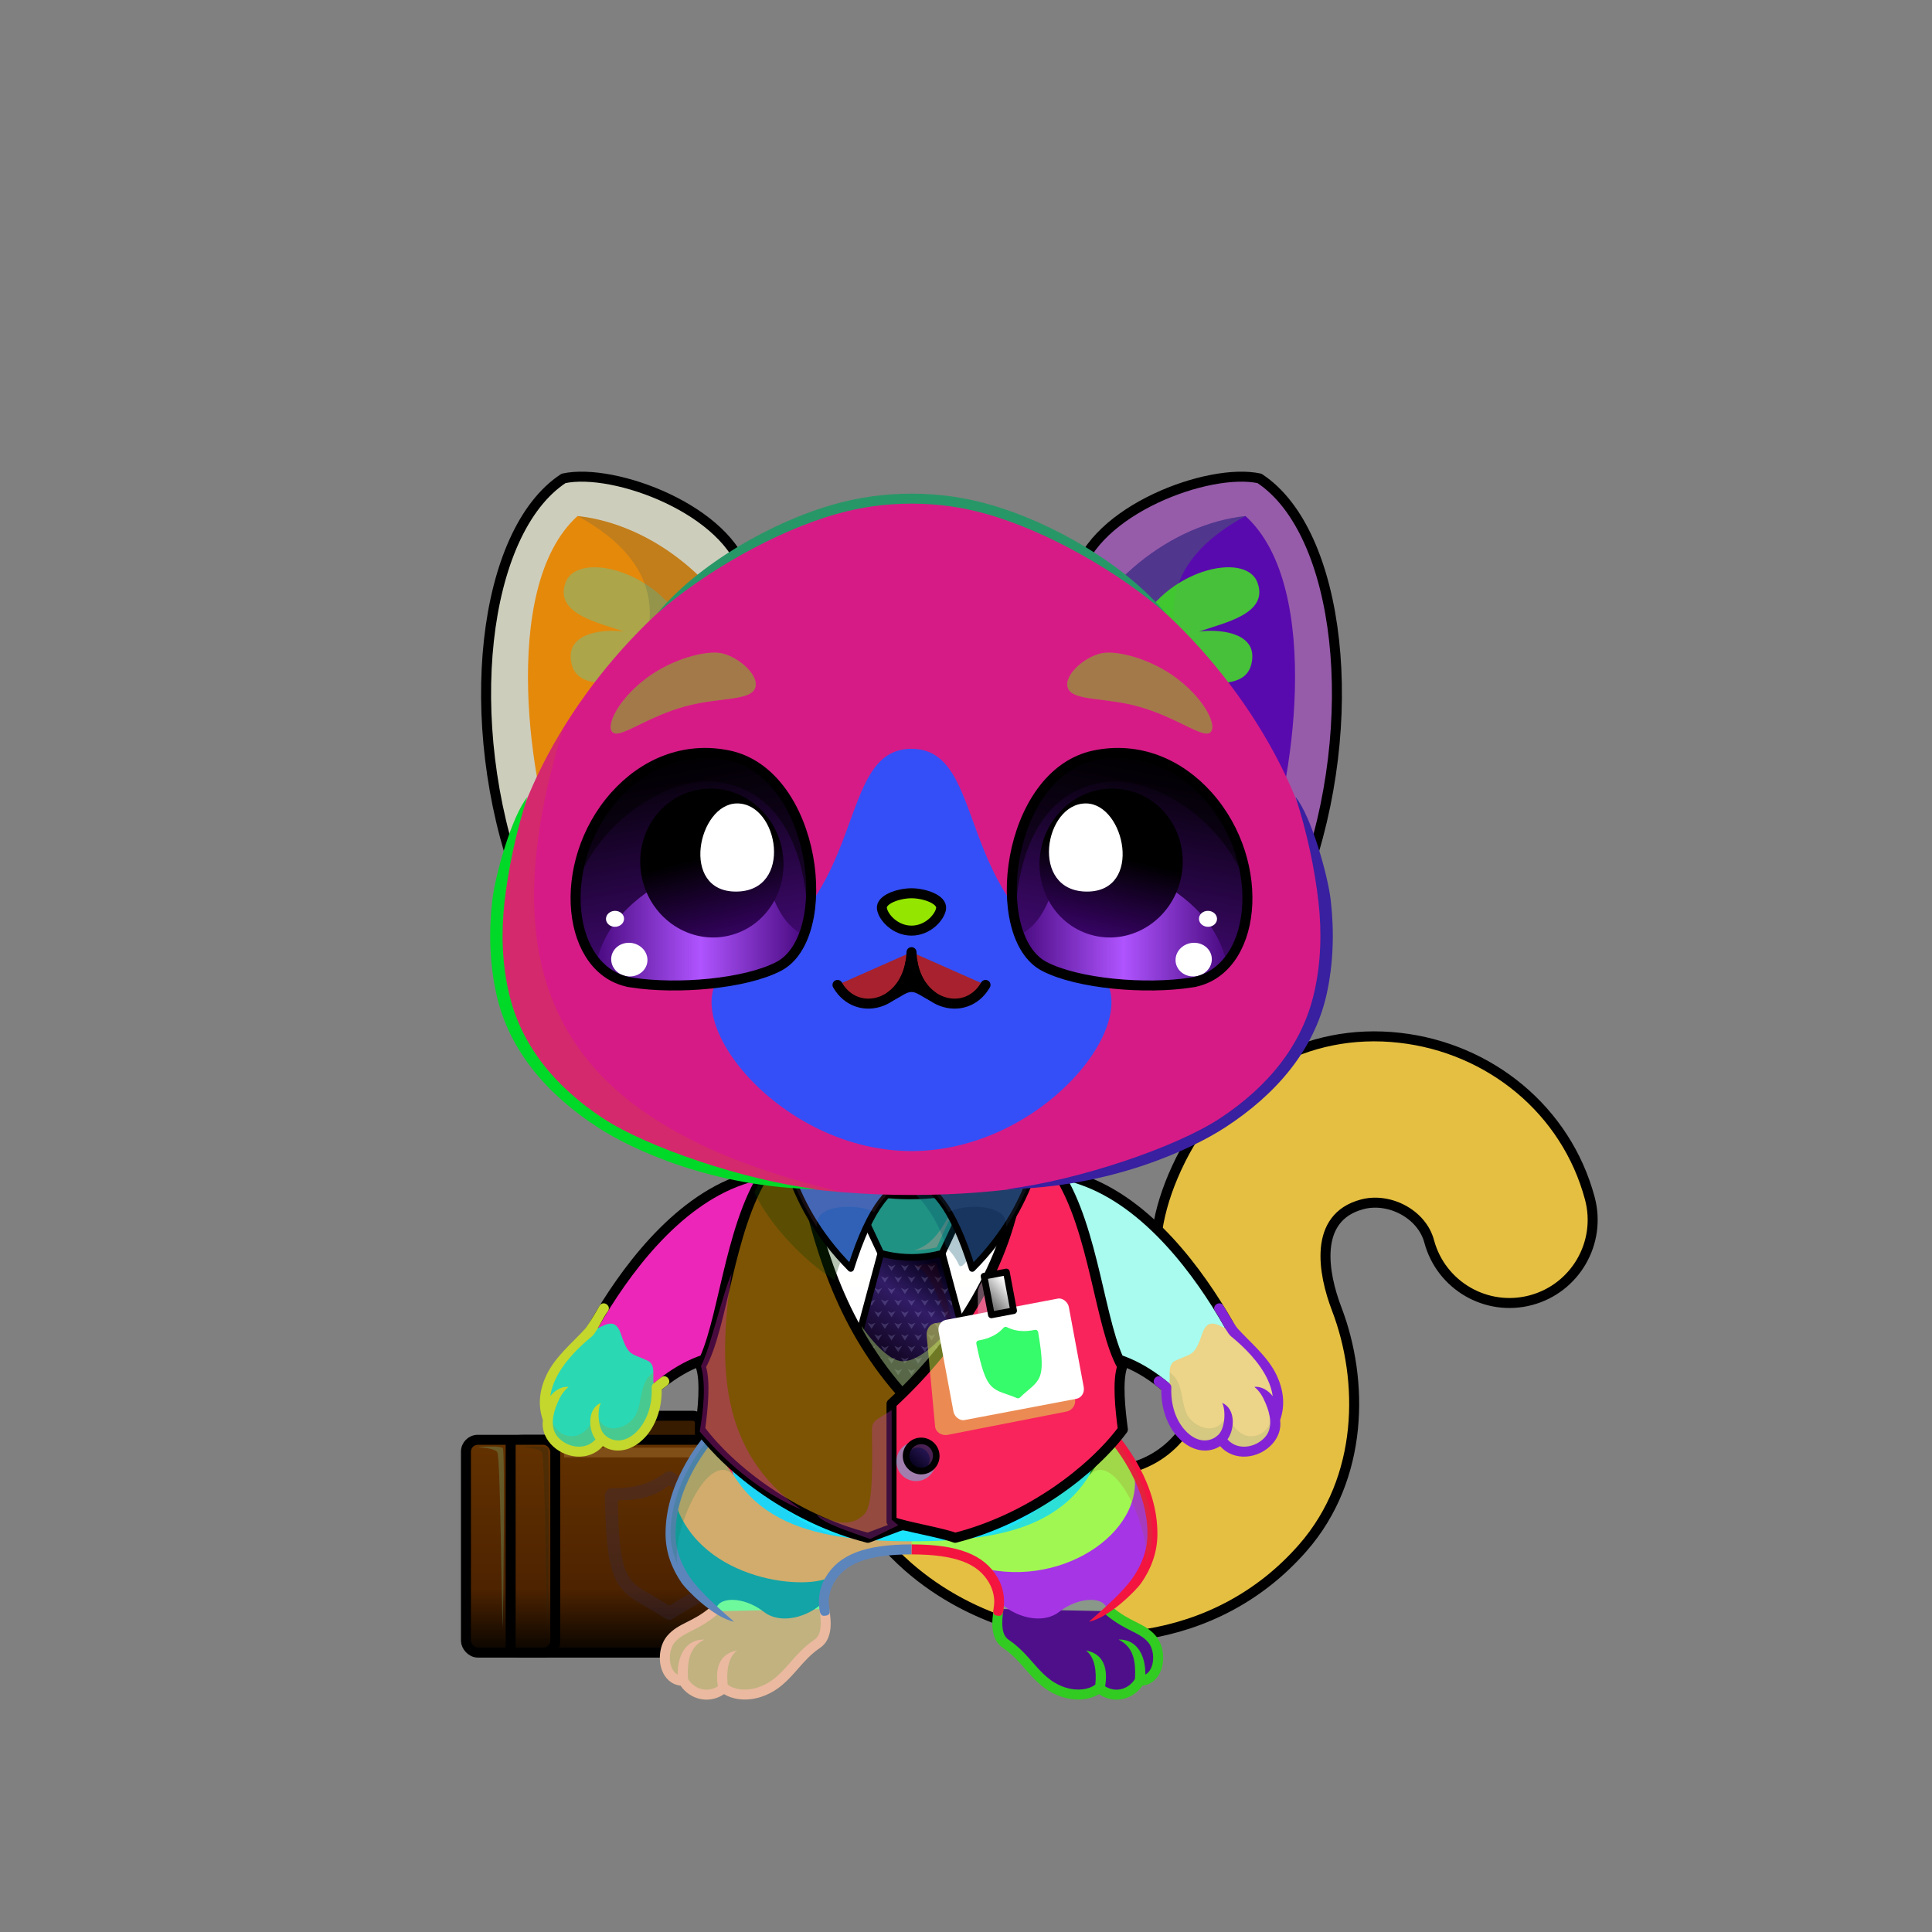 <svg xmlns="http://www.w3.org/2000/svg" xmlns:xlink="http://www.w3.org/1999/xlink" style="shape-rendering:geometricPrecision; text-rendering:geometricPrecision; image-rendering:optimizeQuality; fill-rule:evenodd; clip-rule:evenodd" version="1.1" viewBox="0 0 29000 29000" xml:space="preserve"><rect x="0" y="0" width="29000" height="29000" fill="#808080" stroke="none"/><defs><style type="text/css">.HairBack-Cat0fil22 {fill:none}
.Tail-Cat0fil25 {fill:url(#Tail-Cat0id925)}
.Tail-Cat0fil26 {fill:#fffdfc}
.Tail-Cat0fil14 {fill:black;fill-opacity:0.2}
.Tail-Cat0fil22 {fill:none}
.Tail-Cat0str0 {stroke:black;stroke-width:150;stroke-linecap:round;stroke-linejoin:round}
.RightFoot-Cat0fil26 {fill:#fffdfc}
.RightFoot-Cat0fil14 {fill:black;fill-opacity:0.2}
.RightFoot-Cat0fil22 {fill:none}
.RightFoot-Cat0fil32 {fill:black;fill-rule:nonzero}
.RightLeg-Cat0fil36 {fill:url(#RightLeg-Cat0id383)}
.RightLeg-Cat0fil26 {fill:#fffdfc}
.RightLeg-Cat0fil32 {fill:black;fill-rule:nonzero}
.RightLeg-Cat0fil14 {fill:black;fill-opacity:0.2}
.LeftFoot-Cat0fil26 {fill:#fffdfc}
.LeftFoot-Cat0fil14 {fill:black;fill-opacity:0.2}
.LeftFoot-Cat0fil22 {fill:none}
.LeftFoot-Cat0fil32 {fill:black;fill-rule:nonzero}
.LeftLeg-Cat0fil44 {fill:url(#LeftLeg-Cat0id193)}
.LeftLeg-Cat0fil26 {fill:#fffdfc}
.LeftLeg-Cat0fil32 {fill:black;fill-rule:nonzero}
.LeftLeg-Cat0fil14 {fill:black;fill-opacity:0.2}
.RightHand-Cat0fil48 {fill:url(#RightHand-Cat0id246)}
.RightHand-Cat0fil14 {fill:black;fill-opacity:0.2}
.RightHand-Cat0fil22 {fill:none}
.RightHand-Cat0str0 {stroke:black;stroke-width:150;stroke-linecap:round;stroke-linejoin:round}
.RightPaw-Cat0fil26 {fill:#fffdfc}
.RightPaw-Cat0fil14 {fill:black;fill-opacity:0.2}
.RightPaw-Cat0fil32 {fill:black;fill-rule:nonzero}
.LeftHand-Cat0fil55 {fill:url(#LeftHand-Cat0id849)}
.LeftHand-Cat0fil14 {fill:black;fill-opacity:0.2}
.LeftHand-Cat0fil22 {fill:none}
.LeftHand-Cat0str0 {stroke:black;stroke-width:150;stroke-linecap:round;stroke-linejoin:round}
.LeftPaw-Cat0fil26 {fill:#fffdfc}
.LeftPaw-Cat0fil14 {fill:black;fill-opacity:0.2}
.LeftPaw-Cat0fil32 {fill:black;fill-rule:nonzero}
.Body-Cat0fil62 {fill:url(#Body-Cat0id318)}
.Body-Cat0fil14 {fill:black;fill-opacity:0.2}
.Body-Cat0fil32 {fill:black;fill-rule:nonzero}
.Body-Cat0fil63 {fill:url(#Body-Cat0id247)}
.Ears-Cat0fil68 {fill:url(#Ears-Cat0id64)}
.Ears-Cat0fil69 {fill:url(#Ears-Cat0id515)}
.Ears-Cat0fil14 {fill:black;fill-opacity:0.2}
.Ears-Cat0fil71 {fill:url(#Ears-Cat0id104)}
.Ears-Cat0fil72 {fill:url(#Ears-Cat0id361)}
.Ears-Cat0fil67 {fill:url(#Ears-Cat0id308)}
.Ears-Cat0str0 {stroke:black;stroke-width:150;stroke-linecap:round;stroke-linejoin:round}
.Ears-Cat0fil70 {fill:url(#Ears-Cat0id399)}
.Head-Cat0fil136 {fill:url(#Head-Cat0id38)}
.Head-Cat0fil137 {fill:url(#Head-Cat0id231)}
.Head-Cat0fil14 {fill:black;fill-opacity:0.2}
.Head-Cat0fil32 {fill:black;fill-rule:nonzero}
.Mouth-Cat0fil22 {fill:none}
.Mouth-Cat0str0 {stroke:black;stroke-width:150;stroke-linecap:round;stroke-linejoin:round}
.Mouth-Cat0fil100 {fill:black}
.Eyes-Cat0fil155 {fill:#cc975c}
.Eyes-Cat0fil14 {fill:black;fill-opacity:0.2}
.Eyes-Cat0fil156 {fill:url(#Eyes-Cat0id955)}
.Eyes-Cat0fil157 {fill:black;fill-opacity:0.502}
.Eyes-Cat0fil158 {fill:url(#Eyes-Cat0id659)}
.Eyes-Cat0fil152 {fill:white}
.Eyes-Cat0fil159 {fill:url(#Eyes-Cat0id637)}
.Eyes-Cat0fil160 {fill:url(#Eyes-Cat0id954)}
.Eyes-Cat0fil161 {fill:url(#Eyes-Cat0id779)}
.Eyes-Cat0fil162 {fill:url(#Eyes-Cat0id628)}
.Eyes-Cat0fil22 {fill:none}
.Eyes-Cat0str4 {stroke:black;stroke-width:150}
.Moustache-Cat0fil22 {fill:none}
.Nose-Cat0fil221 {fill:url(#Nose-Cat0id921)}
.Nose-Cat0str0 {stroke:black;stroke-width:150;stroke-linecap:round;stroke-linejoin:round}
.Hair-Cat0fil22 {fill:none}
.NecklaceTWBackfil4 {fill:#C89650;fill-opacity:0.302}
.NecklaceTWBackfil0 {fill:#381C00}
.NecklaceTWBackstr0 {stroke:black;stroke-width:150}
.NecklaceTWBackfil1 {fill:url(#NecklaceTWBackid47)}
.NecklaceTWBackstr1 {stroke:black;stroke-width:150;stroke-linecap:round;stroke-linejoin:round}
.NecklaceTWBackfil2 {fill:url(#NecklaceTWBackid42)}
.NecklaceTWBackfil3 {fill:none}
.NecklaceTW-Mediumfil55 {fill:url(#NecklaceTW-Mediumid14)}
.NecklaceTW-Mediumfil56 {fill:url(#NecklaceTW-Mediumid10)}
.NecklaceTW-Mediumfil57 {fill:#CCCCFF;fill-opacity:0.2}
.NecklaceTW-Mediumfil58 {fill:url(#NecklaceTW-Mediumid5)}
.NecklaceTW-Mediumfil59 {fill:#9999FF;fill-opacity:0.302}
.NecklaceTW-Mediumfil60 {fill:black;fill-opacity:0.4}
.NecklaceTW-Mediumfil61 {fill:url(#NecklaceTW-Mediumid16)}
.NecklaceTW-Mediumfil62 {fill:#CCCCFF;fill-opacity:0.102}
.NecklaceTW-Mediumfil63 {fill:url(#NecklaceTW-Mediumid20)}
.NecklaceTW-Mediumfil64 {fill:black;fill-opacity:0.502}
.NecklaceTW-Mediumfil66 {fill:#CCCCFF;fill-opacity:0.302}
.NecklaceTW-Mediumfil67 {fill:black;fill-opacity:0.302}
.NecklaceTW-Mediumfil69 {fill:black;fill-opacity:0.102}
.NecklaceTW-Mediumfil10 {fill:white}
.NecklaceTW-Mediumfil71 {fill:#3375BB}
.NecklaceTW-Mediumfil3 {fill:none}
.NecklaceTW-Mediumstr2 {stroke:black;stroke-width:100;stroke-linecap:round;stroke-linejoin:round}
.NecklaceTW-Mediumstr1 {stroke:black;stroke-width:150;stroke-linecap:round;stroke-linejoin:round}
.NecklaceTW-Mediumfil65 {fill:url(#NecklaceTW-Mediumid23)}
.NecklaceTW-Mediumfil68 {fill:url(#NecklaceTW-Mediumid21)}
.NecklaceTW-Mediumfil70 {fill:url(#NecklaceTW-Mediumid3)}
.NecklaceTW-Mediumfil72 {fill:url(#NecklaceTW-Mediumid39)}
</style><linearGradient gradientUnits="objectBoundingBox" id="Tail-Cat0id925" x1="56.92%" x2="43.08%" y1="93.429%" y2="6.571%">
   <stop offset="0" style="stop-opacity:1; stop-color:#d6c89a"/>
   <stop offset="1" style="stop-opacity:1; stop-color:#fffaeb"/>
  </linearGradient><linearGradient gradientUnits="userSpaceOnUse" id="RightLeg-Cat0id383" x1="15490.3" x2="15490.3" xlink:href="#RightLeg-Cat0id19" y1="24284.1" y2="21188.2">
  </linearGradient><linearGradient gradientUnits="userSpaceOnUse" id="LeftLeg-Cat0id193" x1="11873.5" x2="11873.5" xlink:href="#LeftLeg-Cat0id19" y1="24284.1" y2="21188.2">
  </linearGradient><linearGradient gradientUnits="objectBoundingBox" id="RightHand-Cat0id246" x1="31.472%" x2="68.528%" y1="2.001%" y2="97.999%">
   <stop offset="0" style="stop-opacity:1; stop-color:#d6c89a"/>
   <stop offset="0.878" style="stop-opacity:1; stop-color:#fdf0c4"/>
   <stop offset="1" style="stop-opacity:1; stop-color:#fdf0c4"/>
  </linearGradient><linearGradient gradientUnits="objectBoundingBox" id="LeftHand-Cat0id849" x1="71.948%" x2="28.052%" xlink:href="#LeftHand-Cat0id246" y1="2.195%" y2="97.804%">
  </linearGradient><linearGradient gradientUnits="objectBoundingBox" id="Body-Cat0id318" x1="50%" x2="50%" xlink:href="#Body-Cat0id36" y1="0%" y2="100%">
  </linearGradient><linearGradient gradientUnits="userSpaceOnUse" id="Body-Cat0id247" x1="13681.9" x2="13681.9" xlink:href="#Body-Cat0id230" y1="22974.9" y2="18061.8">
  </linearGradient><linearGradient gradientUnits="userSpaceOnUse" id="Ears-Cat0id64" x1="7879.4" x2="11484.3" xlink:href="#Ears-Cat0id61" y1="9322.43" y2="11319">
  </linearGradient><linearGradient gradientUnits="userSpaceOnUse" id="Ears-Cat0id515" x1="8552.14" x2="10215.3" xlink:href="#Ears-Cat0id114" y1="9019.26" y2="9752.2">
  </linearGradient><linearGradient gradientUnits="userSpaceOnUse" id="Ears-Cat0id104" x1="19484.5" x2="15879.6" xlink:href="#Ears-Cat0id61" y1="9321.61" y2="11319.8">
  </linearGradient><linearGradient gradientUnits="userSpaceOnUse" id="Ears-Cat0id361" x1="18811.7" x2="17148.6" xlink:href="#Ears-Cat0id114" y1="9018.96" y2="9752.5">
  </linearGradient><linearGradient gradientUnits="userSpaceOnUse" id="Ears-Cat0id308" x1="7144.48" x2="11346" xlink:href="#Ears-Cat0id70" y1="9230.74" y2="11165.7">
  </linearGradient><linearGradient gradientUnits="userSpaceOnUse" id="Ears-Cat0id399" x1="20219.2" x2="16018" xlink:href="#Ears-Cat0id70" y1="9232.04" y2="11164.4">
  </linearGradient><linearGradient gradientUnits="userSpaceOnUse" id="Head-Cat0id38" x1="13681.9" x2="13681.9" y1="17936.7" y2="7484.8">
   <stop offset="0" style="stop-opacity:1; stop-color:#d6c89a"/>
   <stop offset="0.388" style="stop-opacity:1; stop-color:#fdf0c4"/>
   <stop offset="1" style="stop-opacity:1; stop-color:#fffaeb"/>
  </linearGradient><linearGradient gradientUnits="userSpaceOnUse" id="Head-Cat0id231" x1="13681.9" x2="13681.9" xlink:href="#Head-Cat0id230" y1="11239.8" y2="17278">
  </linearGradient><linearGradient gradientUnits="objectBoundingBox" id="Eyes-Cat0id955" x1="60.35%" x2="39.651%" xlink:href="#Eyes-Cat0id27" y1="96.739%" y2="3.261%">
  </linearGradient><linearGradient gradientUnits="objectBoundingBox" id="Eyes-Cat0id659" x1="0%" x2="100%" xlink:href="#Eyes-Cat0id57" y1="50%" y2="50%">
  </linearGradient><linearGradient gradientUnits="objectBoundingBox" id="Eyes-Cat0id637" x1="38.013%" x2="61.988%" xlink:href="#Eyes-Cat0id384" y1="1.178%" y2="98.822%">
  </linearGradient><linearGradient gradientUnits="objectBoundingBox" id="Eyes-Cat0id954" x1="39.65%" x2="60.349%" xlink:href="#Eyes-Cat0id27" y1="96.739%" y2="3.261%">
  </linearGradient><linearGradient gradientUnits="userSpaceOnUse" id="Eyes-Cat0id779" x1="15300.9" x2="18414.9" xlink:href="#Eyes-Cat0id57" y1="13980.1" y2="13980.1">
  </linearGradient><linearGradient gradientUnits="userSpaceOnUse" id="Eyes-Cat0id628" x1="16936" x2="16420.2" xlink:href="#Eyes-Cat0id384" y1="11862.3" y2="14045.7">
  </linearGradient><linearGradient gradientUnits="userSpaceOnUse" id="Nose-Cat0id921" x1="13681.9" x2="13681.9" y1="13407.9" y2="13968.6">
   <stop offset="0" style="stop-opacity:1; stop-color:#FFCCCC"/>
   <stop offset="1" style="stop-opacity:1; stop-color:#DB9092"/>
  </linearGradient><linearGradient gradientUnits="userSpaceOnUse" id="NecklaceTWBackid47" x1="9560.16" x2="9560.16" xlink:href="#NecklaceTWBackid42" y1="21611.6" y2="24805.3">
  </linearGradient><linearGradient gradientUnits="userSpaceOnUse" id="NecklaceTW-Mediumid14" x1="13625.9" x2="13625.9" y1="17579.9" y2="21248.8">
   <stop offset="0" style="stop-opacity:1; stop-color:#C8C8C8"/>
   <stop offset="0.302" style="stop-opacity:1; stop-color:white"/>
   <stop offset="1" style="stop-opacity:1; stop-color:#fffdfc"/>
  </linearGradient><linearGradient gradientUnits="userSpaceOnUse" id="NecklaceTW-Mediumid10" x1="14411.8" x2="12952.1" y1="19225.3" y2="21310.6">
   <stop offset="0" style="stop-opacity:1; stop-color:#040017"/>
   <stop offset="0.271" style="stop-opacity:1; stop-color:#311C66"/>
   <stop offset="0.569" style="stop-opacity:1; stop-color:#15082A"/>
   <stop offset="1" style="stop-opacity:1; stop-color:#080016"/>
  </linearGradient><linearGradient gradientUnits="userSpaceOnUse" id="NecklaceTW-Mediumid5" x1="14601.8" x2="12762" y1="18354" y2="18354">
   <stop offset="0" style="stop-opacity:1; stop-color:#040017"/>
   <stop offset="0.322" style="stop-opacity:1; stop-color:#2E1866"/>
   <stop offset="1" style="stop-opacity:1; stop-color:#080016"/>
  </linearGradient><linearGradient gradientUnits="userSpaceOnUse" id="NecklaceTW-Mediumid16" x1="13538.5" x2="10652.8" y1="18729.3" y2="21965.9">
   <stop offset="0" style="stop-opacity:1; stop-color:#4E4173"/>
   <stop offset="1" style="stop-opacity:1; stop-color:#150B30"/>
  </linearGradient><linearGradient gradientUnits="userSpaceOnUse" id="NecklaceTW-Mediumid20" x1="16587.2" x2="13649.3" y1="18652.6" y2="22042.6">
   <stop offset="0" style="stop-opacity:1; stop-color:#4E4173"/>
   <stop offset="0.302" style="stop-opacity:1; stop-color:#655591"/>
   <stop offset="0.651" style="stop-opacity:1; stop-color:#403361"/>
   <stop offset="1" style="stop-opacity:1; stop-color:#211347"/>
  </linearGradient><linearGradient gradientUnits="userSpaceOnUse" id="NecklaceTW-Mediumid23" x1="13677.3" x2="13977.6" y1="22019.4" y2="21689.6">
   <stop offset="0" style="stop-opacity:1; stop-color:#040017"/>
   <stop offset="1" style="stop-opacity:1; stop-color:#311C66"/>
  </linearGradient><linearGradient gradientUnits="userSpaceOnUse" id="NecklaceTW-Mediumid21" x1="12751.1" x2="12751.1" xlink:href="#NecklaceTW-Mediumid3" y1="16986.5" y2="19039.7">
  </linearGradient><linearGradient gradientUnits="userSpaceOnUse" id="NecklaceTW-Mediumid39" x1="15141.2" x2="14845.1" y1="19284.4" y2="19545.4">
   <stop offset="0" style="stop-opacity:1; stop-color:white"/>
   <stop offset="1" style="stop-opacity:1; stop-color:#757575"/>
  </linearGradient><linearGradient gradientUnits="userSpaceOnUse" id="RightLeg-Cat0id19" x1="15490.3" x2="15490.3" y1="24284.1" y2="21188.2">
   <stop offset="0" style="stop-opacity:1; stop-color:#fffaeb"/>
   <stop offset="0.439" style="stop-opacity:1; stop-color:#fffaeb"/>
   <stop offset="1" style="stop-opacity:1; stop-color:#fdf0c4"/>
  </linearGradient><linearGradient gradientUnits="userSpaceOnUse" id="LeftLeg-Cat0id19" x1="15490.3" x2="15490.3" y1="24284.1" y2="21188.2">
   <stop offset="0" style="stop-opacity:1; stop-color:#fffaeb"/>
   <stop offset="0.439" style="stop-opacity:1; stop-color:#fffaeb"/>
   <stop offset="1" style="stop-opacity:1; stop-color:#fdf0c4"/>
  </linearGradient><linearGradient gradientUnits="objectBoundingBox" id="LeftHand-Cat0id246" x1="31.472%" x2="68.528%" y1="2.001%" y2="97.999%">
   <stop offset="0" style="stop-opacity:1; stop-color:#d6c89a"/>
   <stop offset="0.878" style="stop-opacity:1; stop-color:#fdf0c4"/>
   <stop offset="1" style="stop-opacity:1; stop-color:#fdf0c4"/>
  </linearGradient><linearGradient gradientUnits="userSpaceOnUse" id="Body-Cat0id36" x1="13681.9" x2="13681.9" y1="17936.7" y2="7484.8">
   <stop offset="0" style="stop-opacity:1; stop-color:#d6c89a"/>
   <stop offset="0.031" style="stop-opacity:1; stop-color:#d6c89a"/>
   <stop offset="0.529" style="stop-opacity:1; stop-color:#fdf0c4"/>
   <stop offset="1" style="stop-opacity:1; stop-color:#fffaeb"/>
  </linearGradient><linearGradient gradientUnits="userSpaceOnUse" id="Body-Cat0id230" x1="13681.9" x2="13681.9" y1="13028.8" y2="17278">
   <stop offset="0" style="stop-opacity:1; stop-color:#fffdfc"/>
   <stop offset="0.659" style="stop-opacity:1; stop-color:#fffdfc"/>
   <stop offset="1" style="stop-opacity:1; stop-color:#f2e9e4"/>
  </linearGradient><linearGradient gradientUnits="userSpaceOnUse" id="Ears-Cat0id61" x1="6344" x2="10713.3" y1="10122.8" y2="11711.6">
   <stop offset="0" style="stop-opacity:1; stop-color:#F5E2E2"/>
   <stop offset="1" style="stop-opacity:1; stop-color:#C49D9D"/>
  </linearGradient><linearGradient gradientUnits="userSpaceOnUse" id="Ears-Cat0id114" x1="7986.1" x2="9822.34" y1="9926.47" y2="10545.7">
   <stop offset="0" style="stop-opacity:1; stop-color:#E4BBB9"/>
   <stop offset="1" style="stop-opacity:1; stop-color:#B88383"/>
  </linearGradient><linearGradient gradientUnits="userSpaceOnUse" id="Ears-Cat0id70" x1="20208.3" x2="17218.2" y1="8096.38" y2="11659.9">
   <stop offset="0" style="stop-opacity:1; stop-color:#fffdfc"/>
   <stop offset="1" style="stop-opacity:1; stop-color:#f2e9e4"/>
  </linearGradient><linearGradient gradientUnits="userSpaceOnUse" id="Head-Cat0id230" x1="13681.9" x2="13681.9" y1="13028.8" y2="17278">
   <stop offset="0" style="stop-opacity:1; stop-color:#fffdfc"/>
   <stop offset="0.659" style="stop-opacity:1; stop-color:#fffdfc"/>
   <stop offset="1" style="stop-opacity:1; stop-color:#f2e9e4"/>
  </linearGradient><linearGradient gradientUnits="userSpaceOnUse" id="Eyes-Cat0id27" x1="16937.6" x2="16937.6" y1="14961.3" y2="11448.6">
   <stop offset="0" style="stop-opacity:1; stop-color:#490a80"/>
   <stop offset="1" style="stop-opacity:1; stop-color:black"/>
  </linearGradient><linearGradient gradientUnits="objectBoundingBox" id="Eyes-Cat0id57" x1="100%" x2="0%" y1="50%" y2="50%">
   <stop offset="0" style="stop-opacity:1; stop-color:#490a80"/>
   <stop offset="0.502" style="stop-opacity:1; stop-color:#af54ff"/>
   <stop offset="1" style="stop-opacity:1; stop-color:#490a80"/>
  </linearGradient><linearGradient gradientUnits="userSpaceOnUse" id="Eyes-Cat0id384" x1="16417.8" x2="16417.8" y1="11784.3" y2="14068.5">
   <stop offset="0" style="stop-opacity:1; stop-color:black"/>
   <stop offset="0.45" style="stop-opacity:1; stop-color:black"/>
   <stop offset="1" style="stop-opacity:1; stop-color:#380366"/>
  </linearGradient><linearGradient gradientUnits="userSpaceOnUse" id="NecklaceTWBackid42" x1="7665.02" x2="7665.02" y1="21611.6" y2="24805.3">
   <stop offset="0" style="stop-opacity:1; stop-color:#643200"/>
   <stop offset="0.702" style="stop-opacity:1; stop-color:#4D2300"/>
   <stop offset="1" style="stop-opacity:1; stop-color:#080400"/>
  </linearGradient><linearGradient gradientUnits="userSpaceOnUse" id="NecklaceTW-Mediumid3" x1="14612" x2="14612" y1="16986.5" y2="19039.7">
   <stop offset="0" style="stop-opacity:1; stop-color:#C8C8C8"/>
   <stop offset="0.651" style="stop-opacity:1; stop-color:white"/>
   <stop offset="1" style="stop-opacity:1; stop-color:#fffdfc"/>
  </linearGradient></defs><g id="HairBack-Cat0">
 <animateTransform additive="sum" attributeName="transform" dur="10" repeatCount="indefinite" type="translate" values="0;0 200;0;0 200;0;0 200;0;0 200;0"/>
  <rect class="HairBack-Cat0fil22" height="890" width="890" x="13237" y="6590"/>
 </g><g id="NecklaceTWBack">
  <rect class="NecklaceTWBackfil0 NecklaceTWBackstr0" height="538" rx="100" ry="100" width="1585" x="8921" y="21251"/>
  <rect class="NecklaceTWBackfil1 NecklaceTWBackstr1" height="3194" rx="602" ry="178" width="4526" x="7297" y="21612"/>
  <rect class="NecklaceTWBackfil2 NecklaceTWBackstr1" height="3194" rx="178" ry="178" width="1341" x="6994" y="21612"/>
  <line class="NecklaceTWBackfil3 NecklaceTWBackstr0" x1="7665" x2="7665" y1="21600" y2="24761"/>
  <path class="NecklaceTWBackfil4" d="M10047 24313c-11,0 -22,-2 -33,-5 -10,-3 -20,-8 -29,-14 -106,-71 -200,-124 -283,-171 -40,-23 -78,-44 -114,-66 -58,-34 -111,-70 -161,-112 -49,-42 -94,-89 -133,-145l0 -1c-39,-57 -71,-123 -97,-202 -26,-78 -47,-168 -63,-274 -16,-103 -28,-225 -37,-370 -9,-143 -15,-309 -18,-502 0,-15 2,-30 8,-43l0 0c5,-14 13,-27 24,-38 11,-10 23,-19 37,-25 14,-5 28,-8 43,-8l0 0 18 0c129,1 471,2 769,-228 10,-8 21,-14 33,-18l0 0c12,-4 24,-6 36,-6 12,0 25,2 36,6l1 0c11,4 22,10 32,18 298,230 640,229 769,228l18 0 0 0c15,0 30,3 43,8 14,6 26,15 37,25 11,11 19,24 24,38 6,13 9,28 8,43 -3,193 -9,359 -18,502 -9,145 -21,267 -37,370 -16,106 -36,196 -63,274 -26,79 -58,145 -97,202l0 1c-39,56 -84,103 -133,145 -50,42 -103,78 -161,112 -36,22 -74,43 -114,66 -83,47 -177,100 -283,171 -9,6 -19,11 -29,14l0 0c-11,3 -22,5 -33,5zm-11 -219c3,1 7,2 11,2 4,0 8,-1 11,-2l0 0c4,-1 7,-3 11,-5l0 0c91,-61 173,-107 245,-148 35,-20 67,-38 97,-56 47,-28 90,-57 130,-90 39,-33 74,-70 104,-114l0 0c30,-45 56,-97 76,-159 22,-63 38,-137 52,-225 13,-88 24,-191 31,-312 8,-123 13,-265 16,-428 0,-5 -1,-10 -3,-15l0 0c-2,-5 -5,-9 -9,-13 -3,-4 -8,-7 -12,-8 -5,-2 -10,-4 -16,-4l0 0 -15 0c-115,1 -423,3 -694,-207l0 0c-4,-3 -7,-5 -11,-6l0 0c-4,-2 -9,-2 -13,-2 -4,0 -9,0 -13,2l0 0c-4,1 -7,3 -11,6l0 0c-271,210 -579,208 -694,207l-15 0 0 0c-6,0 -11,2 -15,4 -5,1 -10,4 -13,8 -4,4 -7,8 -9,13l0 0c-2,5 -3,10 -2,15 2,163 7,305 15,428 7,121 18,224 31,312 14,88 31,162 52,225 21,62 46,114 76,159l0 0c30,44 65,81 104,114 40,33 83,62 130,90 30,18 62,36 97,56 72,41 154,87 245,148l0 0c3,2 7,4 11,5l0 0z" style="fill:#36284d"/>
  <polygon class="NecklaceTWBackfil4" points="8467,21730 10704,21730 10704,21876 8467,21876 "/>
  <path class="NecklaceTWBackfil4" d="M7169 21723c37,-8 343,-24 379,14 34,35 7,2432 -1,2697 -21,-274 -33,-2573 -83,-2638 -46,-59 -240,-69 -295,-73z" style="fill:#77bd86"/>
  <path class="NecklaceTWBackfil4" d="M7838 21723c37,-8 344,-24 380,14 33,35 6,2432 -1,2697 -21,-274 -33,-2573 -84,-2638 -45,-59 -240,-69 -295,-73z" style="fill:#2a2912"/>
 </g><g id="Tail-Cat0">
  <path class="Tail-Cat0fil25" d="M12493 21526c-108,-680 356,-1318 1035,-1426 680,-108 1318,356 1426,1035 72,449 615,757 1013,871 277,80 569,104 842,61 324,-52 634,-203 873,-476 315,-359 185,-698 48,-1055 -333,-871 -681,-1781 -6,-3132 633,-1266 1884,-1986 3288,-1826 1347,153 2497,1082 2852,2410 178,666 -218,1350 -884,1528 -666,178 -1350,-218 -1528,-884 -111,-412 -602,-663 -1007,-554 -739,197 -584,1038 -381,1569 411,1074 408,2538 -507,3585 -653,748 -1490,1157 -2357,1296 -1260,201 -2607,-168 -3570,-1011 -591,-519 -1010,-1199 -1137,-1991z" style="fill:#c79d1b"/>
  <path class="Tail-Cat0fil26" d="M17666 17404c633,-1266 1884,-1986 3288,-1826 1347,153 2497,1082 2852,2410 178,666 -218,1350 -884,1528 -666,178 -1350,-218 -1528,-884 -111,-412 -602,-663 -1007,-554 -739,197 -584,1038 -381,1569 -1404,-333 -610,-3081 -2340,-2243z" style="fill:#1707e8"/>
  <path class="Tail-Cat0fil14" d="M12493 21526c-51,-321 26,-633 192,-884l227 -137c304,-15 813,942 1117,927 875,2545 4568,3180 6172,593 -119,430 -326,844 -644,1207 -653,748 -1490,1157 -2357,1296 -1260,201 -2607,-168 -3570,-1011 -591,-519 -1010,-1199 -1137,-1991z" style="fill:#45fe5e"/>
  <path class="Tail-Cat0fil14" d="M23852 18675c-20,64 -45,127 -75,187 20,-67 45,-129 75,-187zm-75 188c-154,311 -436,557 -797,653 -666,178 -1350,-218 -1528,-884 -111,-412 -602,-663 -1007,-554 -372,99 -517,362 -544,666l0 0c-70,-634 533,-1204 1070,-1107 893,163 894,897 1378,1194 482,295 900,330 1428,32z" style="fill:#a80c95"/>
  <path class="Tail-Cat0fil22 Tail-Cat0str0" d="M12493 21526c-108,-680 356,-1318 1035,-1426 680,-108 1318,356 1426,1035 72,449 615,757 1013,871 277,80 569,104 842,61 324,-52 634,-203 873,-476 315,-359 185,-698 48,-1055 -333,-871 -681,-1781 -6,-3132 633,-1266 1884,-1986 3288,-1826 1347,153 2497,1082 2852,2410 178,666 -218,1350 -884,1528 -666,178 -1350,-218 -1528,-884 -111,-412 -602,-663 -1007,-554 -739,197 -584,1038 -381,1569 411,1074 408,2538 -507,3585 -653,748 -1490,1157 -2357,1296 -1260,201 -2607,-168 -3570,-1011 -591,-519 -1010,-1199 -1137,-1991z" style="fill:#e5bf42"/>
 </g><g id="RightFoot-Cat0">
  <path class="RightFoot-Cat0fil26" d="M17107 25230c-124,214 -404,285 -611,106 -71,70 -277,145 -526,65 -410,-131 -508,-461 -851,-710 -221,-159 -124,-477 -114,-668 364,340 783,-165 1076,-248 374,-102 737,158 534,413 199,95 520,237 673,411 169,192 121,631 -181,631z" style="fill:#899889"/>
  <path class="RightFoot-Cat0fil14" d="M17107 25230c-124,214 -404,285 -611,106 -71,70 -277,145 -526,65 -410,-131 -518,-492 -872,-726 -156,-103 -135,-387 -103,-573 18,-14 37,-27 56,-38 -60,533 1445,1528 1433,860 214,342 596,186 545,-150 127,134 271,-14 143,-274 182,62 215,288 209,441 -17,153 -106,289 -274,289z" style="fill:#4a30df"/>
  <path class="RightFoot-Cat0fil22" d="M16655 24186c278,231 480,239 633,413 169,192 121,631 -181,631 -124,214 -404,285 -611,106 -71,70 -277,145 -526,65 -410,-131 -520,-489 -872,-726 -156,-105 -138,-331 -109,-524" style="fill:#4f0f8b"/>
  <path class="RightFoot-Cat0fil32" d="M16703 24128c-31,-26 -78,-22 -105,10 -27,31 -22,79 9,105 144,120 266,182 373,236 100,50 184,92 252,169 81,92 97,256 55,370 -18,49 -49,94 -96,118 7,-269 -115,-534 -402,-526 186,95 268,253 247,592 -49,79 -127,137 -220,155 -79,15 -160,-2 -228,-45 38,-218 10,-484 -289,-538 139,98 163,330 142,511 -32,29 -98,60 -189,72 -75,9 -164,4 -260,-27 -221,-71 -352,-219 -489,-375 -104,-118 -211,-239 -363,-342 -57,-38 -82,-102 -91,-176 -11,-85 -1,-183 13,-274 15,-98 -130,-119 -144,-22 -16,102 -31,212 -18,314 14,114 57,216 157,282 136,92 236,206 333,317 151,171 295,335 557,419 119,38 230,44 323,32 93,-11 171,-41 226,-75 103,70 225,98 348,74 125,-24 233,-98 305,-202 136,-15 232,-107 279,-232 61,-166 34,-387 -84,-521 -86,-98 -183,-147 -296,-204 -100,-50 -214,-108 -345,-217z" style="fill:#32cb22"/>
 </g><g id="LeftFoot-Cat0">
 <path class="LeftFoot-Cat0fil26" d="M10257 25230c124,214 404,285 611,106 71,70 277,145 526,65 410,-131 508,-461 851,-710 221,-159 124,-477 114,-668 -364,340 -783,-165 -1076,-248 -374,-102 -737,158 -535,413 -198,95 -519,237 -672,411 -169,192 -121,631 181,631z" style="fill:#6ff99d"/>
  <path class="LeftFoot-Cat0fil14" d="M10257 25230c124,214 404,285 611,106 71,70 277,145 526,65 410,-131 518,-492 871,-726 157,-103 136,-387 103,-573 -17,-14 -36,-27 -55,-38 60,533 -1445,1528 -1434,860 -213,342 -595,186 -544,-150 -127,134 -271,-14 -143,-274 -182,62 -215,288 -209,441 17,153 106,289 274,289z" style="fill:#c83cfd"/>
  <path class="LeftFoot-Cat0fil22" d="M10708 24186c-277,231 -480,239 -632,413 -169,192 -121,631 181,631 124,214 404,285 611,106 71,70 277,145 526,65 410,-131 520,-489 871,-726 156,-105 139,-331 110,-524" style="fill:#c1b280"/>
  <path class="LeftFoot-Cat0fil32" d="M10660 24128c32,-26 79,-22 106,10 26,31 22,79 -10,105 -143,120 -266,182 -373,236 -99,50 -183,92 -251,169 -81,92 -97,256 -55,370 18,49 49,94 96,118 -7,-269 115,-534 402,-526 -186,95 -268,253 -247,592 49,79 127,137 220,155 79,15 160,-2 228,-45 -39,-218 -11,-484 289,-538 -139,98 -163,330 -142,511 31,29 98,60 189,72 75,9 163,4 259,-27 222,-71 353,-219 490,-375 104,-118 210,-239 363,-342 56,-38 82,-102 91,-176 11,-85 0,-183 -14,-274 -14,-98 131,-119 145,-22 16,102 31,212 18,314 -14,114 -58,216 -157,282 -136,92 -236,206 -333,317 -151,171 -296,335 -557,419 -119,38 -230,44 -323,32 -93,-11 -171,-41 -226,-75 -103,70 -226,98 -349,74 -124,-24 -233,-98 -304,-202 -136,-15 -232,-107 -279,-232 -61,-166 -34,-387 84,-521 86,-98 183,-147 296,-204 100,-50 214,-108 344,-217z" style="fill:#eab99f"/>
 </g><g id="RightLeg-Cat0">
  <path class="RightLeg-Cat0fil36" d="M13682 23259c428,0 1377,183 1321,776 215,222 637,350 896,149 312,-243 712,-232 720,-12 370,-265 678,-701 680,-1146 2,-860 -666,-1598 -969,-1838 -621,860 -1470,1269 -2648,1328l0 743z" style="fill:#a1f752"/>
  <path class="RightLeg-Cat0fil26" d="M14726 23532c179,119 298,292 277,513 215,222 637,350 896,149 312,-243 712,-232 720,-12 370,-265 678,-711 680,-1156 1,-384 -132,-743 -305,-1045 295,935 -992,1876 -2268,1551z" style="fill:#a635e6"/>
  <path class="RightLeg-Cat0fil32" d="M14990 24254c62,5 73,-66 79,-154 8,-118 -4,-261 -94,-417 0,-1 -1,-3 -2,-4 -100,-171 -247,-296 -460,-378 -208,-80 -478,-119 -831,-119l0 150c335,0 588,36 777,108 180,69 302,173 385,314 0,2 1,3 2,4 67,116 86,244 75,332 -9,68 -10,89 -11,105 -4,48 44,56 80,59zm1296 -3006c175,140 477,451 691,859 144,272 248,587 247,919 -1,245 -87,464 -218,653 -154,223 -454,481 -660,663 306,-60 713,-477 783,-578 147,-211 244,-458 244,-738 2,-360 -110,-698 -263,-989 -227,-430 -547,-760 -734,-907l-46 58 -44 60 0 0z" style="fill:#f41440"/>
  <path class="RightLeg-Cat0fil14" d="M17192 23490c67,-148 106,-305 107,-464 2,-775 -541,-1451 -869,-1752l-157 727c26,48 52,95 79,143 387,-413 947,879 840,1346z" style="fill:#a05c2b"/>
 </g><g id="LeftLeg-Cat0">
  <path class="LeftLeg-Cat0fil44" d="M13682 23259c-428,0 -1377,183 -1321,776 -215,222 -637,350 -896,149 -312,-243 -712,-232 -720,-12 -370,-265 -679,-701 -680,-1146 -2,-860 666,-1598 969,-1838 621,860 1470,1269 2648,1328l0 743z" style="fill:#d1ac6c"/>
  <path class="LeftLeg-Cat0fil26" d="M12496 23650c-96,103 -150,240 -135,395 -215,222 -637,350 -896,149 -312,-243 -712,-232 -720,-12 -500,-358 -806,-1009 -607,-1618 386,1194 2040,1329 2358,1086z" style="fill:#12a4a7"/>
  <path class="LeftLeg-Cat0fil32" d="M12374 24254c-62,5 -74,-66 -80,-154 -7,-118 4,-261 94,-417 1,-1 2,-3 3,-4 100,-171 247,-296 460,-378 208,-80 478,-119 831,-119l0 150c-335,0 -588,36 -777,108 -180,69 -303,173 -385,314 -1,2 -1,3 -2,4 -67,116 -86,244 -75,332 9,68 10,89 11,105 4,48 -44,56 -80,59zm-1296 -3006c-176,140 -477,451 -692,859 -143,272 -247,587 -246,919 1,245 87,464 218,653 154,223 454,481 660,663 -306,-60 -713,-477 -784,-578 -146,-211 -243,-458 -244,-738 -1,-360 110,-698 264,-989 226,-430 547,-760 734,-907l46 58 44 60 0 0z" style="fill:#5c85bc"/>
  <path class="LeftLeg-Cat0fil14" d="M10172 23490c-67,-148 -106,-305 -107,-464 -2,-775 540,-1451 869,-1752l157 727c-26,48 -53,95 -79,143 -388,-413 -947,879 -840,1346z" style="fill:#0f7b56"/>
 </g><g id="RightHand-Cat0">
 <animateTransform additive="sum" attributeName="transform" dur="10" repeatCount="indefinite" type="translate" values="0;0 200;0;0 200;0;0 200;0;0 200;0"/>
  <path class="RightHand-Cat0fil48" d="M16231 17709c1007,345 1819,1401 2257,2165 289,504 -636,1265 -911,1014 -627,-574 -1209,-620 -1689,-543 -742,120 -1353,-1920 -931,-2545 422,-21 934,-40 1274,-91z" style="fill:#929948"/>
  <path class="RightHand-Cat0fil14" d="M17512 20830c-602,-518 -1160,-559 -1624,-485 -171,28 -335,-59 -481,-217 -325,-472 753,-1098 1039,-656 261,403 734,847 1111,1126 -2,93 16,193 -45,232l0 0 0 0z" style="fill:#0aa744"/>
  <path class="RightHand-Cat0fil22 RightHand-Cat0str0" d="M16477 20333c340,47 711,200 1100,555 275,251 1152,-509 864,-1013 -438,-763 -1203,-1821 -2210,-2166 -90,-31 -172,-59 -246,-84" style="fill:#a8fbee"/>
 </g><g id="LeftHand-Cat0">
 <animateTransform additive="sum" attributeName="transform" dur="10" repeatCount="indefinite" type="translate" values="0;0 200;0;0 200;0;0 200;0;0 200;0"/>
  <path class="LeftHand-Cat0fil55" d="M11133 17709c-1007,345 -1819,1401 -2257,2165 -289,504 636,1265 911,1014 627,-574 1209,-620 1689,-543 742,120 1352,-1920 931,-2545 -422,-21 -934,-40 -1274,-91z" style="fill:#0042e2"/>
  <path class="LeftHand-Cat0fil14" d="M9852 20830c602,-518 1160,-559 1624,-485 171,28 335,-59 481,-217 325,-472 -753,-1098 -1039,-656 -261,403 -734,847 -1111,1126 2,93 -16,193 45,232l0 0 0 0z" style="fill:#7ea835"/>
  <path class="LeftHand-Cat0fil22 LeftHand-Cat0str0" d="M10887 20333c-340,47 -711,200 -1100,555 -275,251 -1153,-509 -864,-1013 438,-763 1203,-1821 2210,-2166 90,-31 171,-59 246,-84" style="fill:#ec26b8"/>
 </g><g id="Body-Cat0">
 <animateTransform additive="sum" attributeName="transform" dur="10" repeatCount="indefinite" type="translate" values="0;0 200;0;0 200;0;0 200;0;0 200;0"/>
  <path class="Body-Cat0fil62" d="M13682 23135c-1548,0 -2752,-291 -2993,-1956 -147,-1014 391,-2287 991,-3420 634,80 1289,123 2002,142 713,-19 1367,-62 2002,-142 600,1133 1137,2406 991,3420 -242,1665 -1445,1956 -2993,1956z" style="fill:#1be4ff"/>
  <path class="Body-Cat0fil14" d="M12621 23067c-1016,-156 -1749,-629 -1932,-1888 -75,-519 29,-1106 229,-1707 -223,2001 402,3257 1703,3595z" style="fill:#289cd3"/>
  <path class="Body-Cat0fil32" d="M11012 22144c-250,-321 -348,-641 -397,-954 -59,-377 -24,-998 184,-1320 -78,421 -93,905 -36,1298 50,341 104,572 249,976z" style="fill:#fd1e5d"/>
  <path class="Body-Cat0fil63" d="M13682 18144c-911,0 -1630,-350 -1974,394 -875,1890 -906,4437 1974,4437 2879,0 2849,-2547 1974,-4437 -344,-744 -1063,-394 -1974,-394z" style="fill:#695051"/>
  <path class="Body-Cat0fil14" d="M14743 23067c1016,-156 1749,-629 1932,-1888 75,-519 -29,-1106 -229,-1707 223,2001 -402,3257 -1703,3595z" style="fill:#71d33f"/>
  <path class="Body-Cat0fil32" d="M16352 22144c250,-321 347,-641 397,-954 59,-377 24,-998 -184,-1320 78,421 93,905 36,1298 -50,341 -104,572 -249,976z" style="fill:#158b0e"/>
 </g><g id="RightPaw-Cat0">
 <animateTransform additive="sum" attributeName="transform" dur="10" repeatCount="indefinite" type="translate" values="0;0 200;0;0 200;0;0 200;0;0 200;0"/>
  <g id="_2842391375968">
   <path class="RightPaw-Cat0fil26" d="M17501 20836c-31,672 506,1059 828,766 253,397 884,103 809,-293 203,-535 -266,-1036 -634,-1325 -198,-64 -364,-248 -462,44 -114,341 -157,279 -402,398 -164,79 -11,352 -139,410z" style="fill:#ecd489"/>
   <path class="RightPaw-Cat0fil14" d="M17501 20836c-31,672 506,1059 828,766 341,429 911,24 753,-293 -65,297 -520,408 -657,-118 -113,412 -522,237 -614,26 -96,-216 -45,-462 -254,-619 -2,93 16,193 -45,232l0 0 0 1c-2,0 -3,1 -5,2l0 0 0 0 0 0 0 0 -1 1 0 0 0 0c-2,1 -3,2 -5,2z" style="fill:#7c9a5e"/>
   <path class="RightPaw-Cat0fil32" d="M17437 20673c-79,-58 -168,63 -89,121 29,21 57,43 84,65 -4,302 99,551 246,712 55,61 118,109 183,144 146,76 312,82 454,-8 209,238 583,191 784,-34 86,-97 135,-221 116,-357 83,-234 46,-463 -52,-673 -133,-282 -403,-498 -588,-704 -34,-37 -181,-286 -215,-345 -58,-79 -178,10 -120,89 36,48 75,120 112,186 6,12 81,153 124,188 201,164 431,392 551,649 38,81 65,165 77,251 -53,-69 -156,-152 -275,-139 81,67 126,143 171,252 66,158 113,363 -12,503 -142,159 -412,205 -563,33 116,-164 118,-464 -80,-548 55,102 48,374 -55,477 -86,86 -222,119 -360,47 -49,-26 -97,-63 -141,-112 -129,-140 -218,-365 -207,-639 2,-22 -6,-44 -23,-60 -37,-34 -82,-68 -122,-98z" style="fill:#8423d5"/>
  </g>
 </g><g id="LeftPaw-Cat0">
 <animateTransform additive="sum" attributeName="transform" dur="10" repeatCount="indefinite" type="translate" values="0;0 200;0;0 200;0;0 200;0;0 200;0"/>
  <path class="LeftPaw-Cat0fil26" d="M9863 20836c31,672 -506,1059 -828,766 -253,397 -884,103 -809,-293 -203,-535 266,-1036 634,-1325 198,-64 364,-248 462,44 114,341 157,279 402,398 164,79 11,352 139,410z" style="fill:#2ad8b4"/>
  <path class="LeftPaw-Cat0fil14" d="M9863 20836c31,672 -506,1059 -828,766 -341,429 -911,24 -754,-293 66,297 521,408 658,-118 113,412 522,237 614,26 95,-216 45,-462 254,-619 2,93 -16,193 45,232l0 0 0 1c2,0 3,1 5,2l0 0 0 0 0 0 0 0 0 1 1 0 0 0c1,1 3,2 5,2z" style="fill:#c08d03"/>
  <path class="LeftPaw-Cat0fil32" d="M9927 20673c79,-58 168,63 88,121 -28,21 -56,43 -83,65 4,302 -100,551 -246,712 -56,61 -118,109 -183,144 -146,76 -312,82 -454,-8 -209,238 -583,191 -784,-34 -86,-97 -135,-221 -116,-357 -83,-234 -46,-463 52,-673 133,-282 403,-498 588,-704 34,-37 180,-286 214,-345 59,-79 179,10 121,89 -36,48 -76,120 -112,186 -6,12 -81,153 -124,188 -201,164 -431,392 -551,649 -38,81 -66,165 -77,251 53,-69 156,-152 275,-139 -81,67 -126,143 -172,252 -65,158 -113,363 13,503 142,159 412,205 562,33 -115,-164 -117,-464 81,-548 -55,102 -48,374 55,477 86,86 222,119 359,47 50,-26 98,-63 142,-112 128,-140 218,-365 207,-639 -2,-22 6,-44 23,-60 37,-34 81,-68 122,-98z" style="fill:#c4d72c"/>
 </g><g id="NecklaceTW-Medium">
 <animateTransform additive="sum" attributeName="transform" dur="10" repeatCount="indefinite" type="translate" values="0;0 200;0;0 200;0;0 200;0;0 200;0"/>
  <polygon class="NecklaceTW-Mediumfil55" points="11722,17622 12201,19920 13580,21249 15212,19768 15530,17580 13695,17697 "/>
  <g>
   <polygon class="NecklaceTW-Mediumfil56" points="13682,18812 13222,18812 12679,20839 13682,21724 14684,20839 14142,18812 "/>
   <g>
    <g id="_1962110687744">
     <polygon class="NecklaceTW-Mediumfil57" points="13382,19011 13323,18985 13382,19078 13441,18985 "/>
     <polygon class="NecklaceTW-Mediumfil57" points="13582,19011 13523,18985 13582,19078 13641,18985 "/>
     <polygon class="NecklaceTW-Mediumfil57" points="13782,19011 13723,18985 13782,19078 13841,18985 "/>
     <polygon class="NecklaceTW-Mediumfil57" points="13982,19011 13923,18985 13982,19078 14041,18985 "/>
    </g>
    <g id="_1962110686848">
     <polygon class="NecklaceTW-Mediumfil57" points="13282,19185 13223,19159 13282,19252 13341,19159 "/>
     <polygon class="NecklaceTW-Mediumfil57" points="13482,19185 13423,19159 13482,19252 13541,19159 "/>
     <polygon class="NecklaceTW-Mediumfil57" points="13682,19185 13623,19159 13682,19252 13741,19159 "/>
     <polygon class="NecklaceTW-Mediumfil57" points="13882,19185 13823,19159 13882,19252 13941,19159 "/>
     <polygon class="NecklaceTW-Mediumfil57" points="14082,19185 14023,19159 14082,19252 14141,19159 "/>
    </g>
    <g id="_1962110753376">
     <polygon class="NecklaceTW-Mediumfil57" points="13182,19359 13123,19332 13182,19425 13241,19332 "/>
     <polygon class="NecklaceTW-Mediumfil57" points="13382,19359 13323,19332 13382,19425 13441,19332 "/>
     <polygon class="NecklaceTW-Mediumfil57" points="13582,19359 13523,19332 13582,19425 13641,19332 "/>
     <polygon class="NecklaceTW-Mediumfil57" points="13782,19359 13723,19332 13782,19425 13841,19332 "/>
     <polygon class="NecklaceTW-Mediumfil57" points="13982,19359 13923,19332 13982,19425 14041,19332 "/>
     <polygon class="NecklaceTW-Mediumfil57" points="14182,19359 14123,19332 14182,19425 14241,19332 "/>
    </g>
    <g id="_1962110749536">
     <polygon class="NecklaceTW-Mediumfil57" points="13082,19533 13023,19506 13082,19599 13141,19506 "/>
     <polygon class="NecklaceTW-Mediumfil57" points="13282,19533 13223,19506 13282,19599 13341,19506 "/>
     <polygon class="NecklaceTW-Mediumfil57" points="13482,19533 13423,19506 13482,19599 13541,19506 "/>
     <polygon class="NecklaceTW-Mediumfil57" points="13682,19533 13623,19506 13682,19599 13741,19506 "/>
     <polygon class="NecklaceTW-Mediumfil57" points="13882,19533 13823,19506 13882,19599 13941,19506 "/>
     <polygon class="NecklaceTW-Mediumfil57" points="14082,19533 14023,19506 14082,19599 14141,19506 "/>
     <polygon class="NecklaceTW-Mediumfil57" points="14282,19533 14223,19506 14282,19599 14341,19506 "/>
    </g>
    <g id="_1962110748448">
     <polygon class="NecklaceTW-Mediumfil57" points="13182,19706 13123,19680 13182,19773 13241,19680 "/>
     <polygon class="NecklaceTW-Mediumfil57" points="13382,19706 13323,19680 13382,19773 13441,19680 "/>
     <polygon class="NecklaceTW-Mediumfil57" points="13582,19706 13523,19680 13582,19773 13641,19680 "/>
     <polygon class="NecklaceTW-Mediumfil57" points="13782,19706 13723,19680 13782,19773 13841,19680 "/>
     <polygon class="NecklaceTW-Mediumfil57" points="13982,19706 13923,19680 13982,19773 14041,19680 "/>
     <polygon class="NecklaceTW-Mediumfil57" points="14182,19706 14123,19680 14182,19773 14241,19680 "/>
    </g>
    <g id="_1962110746944">
     <polygon class="NecklaceTW-Mediumfil57" points="13082,19880 13023,19854 13082,19947 13141,19854 "/>
     <polygon class="NecklaceTW-Mediumfil57" points="13282,19880 13223,19854 13282,19947 13341,19854 "/>
     <polygon class="NecklaceTW-Mediumfil57" points="13482,19880 13423,19854 13482,19947 13541,19854 "/>
     <polygon class="NecklaceTW-Mediumfil57" points="13682,19880 13623,19854 13682,19947 13741,19854 "/>
     <polygon class="NecklaceTW-Mediumfil57" points="13882,19880 13823,19854 13882,19947 13941,19854 "/>
     <polygon class="NecklaceTW-Mediumfil57" points="14082,19880 14023,19854 14082,19947 14141,19854 "/>
     <polygon class="NecklaceTW-Mediumfil57" points="14282,19880 14223,19854 14282,19947 14341,19854 "/>
    </g>
    <g id="_1962110743712">
     <polygon class="NecklaceTW-Mediumfil57" points="13182,20054 13123,20028 13182,20121 13241,20028 "/>
     <polygon class="NecklaceTW-Mediumfil57" points="13382,20054 13323,20028 13382,20121 13441,20028 "/>
     <polygon class="NecklaceTW-Mediumfil57" points="13582,20054 13523,20028 13582,20121 13641,20028 "/>
     <polygon class="NecklaceTW-Mediumfil57" points="13782,20054 13723,20028 13782,20121 13841,20028 "/>
     <polygon class="NecklaceTW-Mediumfil57" points="13982,20054 13923,20028 13982,20121 14041,20028 "/>
     <polygon class="NecklaceTW-Mediumfil57" points="14182,20054 14123,20028 14182,20121 14241,20028 "/>
    </g>
    <g id="_1962110742112">
     <polygon class="NecklaceTW-Mediumfil57" points="13082,20228 13023,20201 13082,20294 13141,20201 "/>
     <polygon class="NecklaceTW-Mediumfil57" points="13282,20228 13223,20201 13282,20294 13341,20201 "/>
     <polygon class="NecklaceTW-Mediumfil57" points="13482,20228 13423,20201 13482,20294 13541,20201 "/>
     <polygon class="NecklaceTW-Mediumfil57" points="13682,20228 13623,20201 13682,20294 13741,20201 "/>
     <polygon class="NecklaceTW-Mediumfil57" points="13882,20228 13823,20201 13882,20294 13941,20201 "/>
     <polygon class="NecklaceTW-Mediumfil57" points="14082,20228 14023,20201 14082,20294 14141,20201 "/>
     <polygon class="NecklaceTW-Mediumfil57" points="14282,20228 14223,20201 14282,20294 14341,20201 "/>
    </g>
    <g id="_1962110739296">
     <polygon class="NecklaceTW-Mediumfil57" points="13182,20401 13123,20375 13182,20468 13241,20375 "/>
     <polygon class="NecklaceTW-Mediumfil57" points="13382,20401 13323,20375 13382,20468 13441,20375 "/>
     <polygon class="NecklaceTW-Mediumfil57" points="13582,20401 13523,20375 13582,20468 13641,20375 "/>
     <polygon class="NecklaceTW-Mediumfil57" points="13782,20401 13723,20375 13782,20468 13841,20375 "/>
     <polygon class="NecklaceTW-Mediumfil57" points="13982,20401 13923,20375 13982,20468 14041,20375 "/>
     <polygon class="NecklaceTW-Mediumfil57" points="14182,20401 14123,20375 14182,20468 14241,20375 "/>
    </g>
    <g id="_1962110738272">
     <polygon class="NecklaceTW-Mediumfil57" points="13282,20575 13223,20549 13282,20642 13341,20549 "/>
     <polygon class="NecklaceTW-Mediumfil57" points="13482,20575 13423,20549 13482,20642 13541,20549 "/>
     <polygon class="NecklaceTW-Mediumfil57" points="13682,20575 13623,20549 13682,20642 13741,20549 "/>
     <polygon class="NecklaceTW-Mediumfil57" points="13882,20575 13823,20549 13882,20642 13941,20549 "/>
     <polygon class="NecklaceTW-Mediumfil57" points="14082,20575 14023,20549 14082,20642 14141,20549 "/>
    </g>
   </g>
   <polygon class="NecklaceTW-Mediumfil3 NecklaceTW-Mediumstr2" points="13682,18812 13222,18812 12679,20839 13682,21724 14684,20839 14142,18812 "/>
   <path class="NecklaceTW-Mediumfil58" d="M12762 17834c153,326 307,652 460,978 307,82 613,83 920,0 153,-326 306,-652 460,-978 -658,160 -1269,153 -1840,0z" style="fill:#ce33c7"/>
   <g>
    <g id="_1962110735072">
     <polygon class="NecklaceTW-Mediumfil57" points="13132,17975 13079,17948 13132,18041 13186,17948 "/>
     <polygon class="NecklaceTW-Mediumfil57" points="13316,17975 13262,17948 13316,18041 13369,17948 "/>
     <polygon class="NecklaceTW-Mediumfil57" points="13499,17975 13445,17948 13499,18041 13553,17948 "/>
     <polygon class="NecklaceTW-Mediumfil57" points="13682,17975 13628,17948 13682,18041 13736,17948 "/>
     <polygon class="NecklaceTW-Mediumfil57" points="13865,17975 13811,17948 13865,18041 13919,17948 "/>
     <polygon class="NecklaceTW-Mediumfil57" points="14048,17975 13994,17948 14048,18041 14102,17948 "/>
     <polygon class="NecklaceTW-Mediumfil57" points="14231,17975 14178,17948 14231,18041 14285,17948 "/>
    </g>
    <g id="_1962110733344">
     <polygon class="NecklaceTW-Mediumfil57" points="13224,18148 13170,18122 13224,18215 13278,18122 "/>
     <polygon class="NecklaceTW-Mediumfil57" points="13407,18148 13353,18122 13407,18215 13461,18122 "/>
     <polygon class="NecklaceTW-Mediumfil57" points="13590,18148 13537,18122 13590,18215 13644,18122 "/>
     <polygon class="NecklaceTW-Mediumfil57" points="13773,18148 13720,18122 13773,18215 13827,18122 "/>
     <polygon class="NecklaceTW-Mediumfil57" points="13957,18148 13903,18122 13957,18215 14010,18122 "/>
     <polygon class="NecklaceTW-Mediumfil57" points="14140,18148 14086,18122 14140,18215 14194,18122 "/>
    </g>
    <g id="_1962110731712">
     <polygon class="NecklaceTW-Mediumfil57" points="13132,18322 13079,18296 13132,18389 13186,18296 "/>
     <polygon class="NecklaceTW-Mediumfil57" points="13316,18322 13262,18296 13316,18389 13369,18296 "/>
     <polygon class="NecklaceTW-Mediumfil57" points="13499,18322 13445,18296 13499,18389 13553,18296 "/>
     <polygon class="NecklaceTW-Mediumfil57" points="13682,18322 13628,18296 13682,18389 13736,18296 "/>
     <polygon class="NecklaceTW-Mediumfil57" points="13865,18322 13811,18296 13865,18389 13919,18296 "/>
     <polygon class="NecklaceTW-Mediumfil57" points="14048,18322 13994,18296 14048,18389 14102,18296 "/>
     <polygon class="NecklaceTW-Mediumfil57" points="14231,18322 14178,18296 14231,18389 14285,18296 "/>
    </g>
    <g id="_1962162644192">
     <polygon class="NecklaceTW-Mediumfil57" points="13224,18496 13170,18470 13224,18563 13278,18470 "/>
     <polygon class="NecklaceTW-Mediumfil57" points="13407,18496 13353,18470 13407,18563 13461,18470 "/>
     <polygon class="NecklaceTW-Mediumfil57" points="13590,18496 13537,18470 13590,18563 13644,18470 "/>
     <polygon class="NecklaceTW-Mediumfil57" points="13773,18496 13720,18470 13773,18563 13827,18470 "/>
     <polygon class="NecklaceTW-Mediumfil57" points="13957,18496 13903,18470 13957,18563 14010,18470 "/>
     <polygon class="NecklaceTW-Mediumfil57" points="14140,18496 14086,18470 14140,18563 14194,18470 "/>
    </g>
    <g id="_1962162642080">
     <polygon class="NecklaceTW-Mediumfil57" points="13316,18670 13262,18643 13316,18736 13369,18643 "/>
     <polygon class="NecklaceTW-Mediumfil57" points="13499,18670 13445,18643 13499,18736 13553,18643 "/>
     <polygon class="NecklaceTW-Mediumfil57" points="13682,18670 13628,18643 13682,18736 13736,18643 "/>
     <polygon class="NecklaceTW-Mediumfil57" points="13865,18670 13811,18643 13865,18736 13919,18643 "/>
     <polygon class="NecklaceTW-Mediumfil57" points="14048,18670 13994,18643 14048,18736 14102,18643 "/>
    </g>
   </g>
   <path class="NecklaceTW-Mediumfil3 NecklaceTW-Mediumstr2" d="M12762 17834c153,326 307,652 460,978 307,82 613,83 920,0 153,-326 306,-652 460,-978 -658,160 -1269,153 -1840,0z" style="fill:#1f9284"/>
   <path class="NecklaceTW-Mediumfil59" d="M13707 18995c301,17 543,972 848,1794 -161,-597 -335,-1237 -501,-1834 -71,14 -226,33 -347,40z" style="fill:#300412"/>
   <path class="NecklaceTW-Mediumfil59" d="M13722 18768c364,-103 492,-504 671,-773 -111,243 -222,486 -333,729 -112,24 -225,39 -338,44z" style="fill:#fea495"/>
   <path class="NecklaceTW-Mediumfil60" d="M12933 19906c107,161 395,525 615,527 266,1 568,-335 733,-512 -140,262 -434,649 -733,908 -231,-218 -558,-634 -615,-923z" style="fill:#c2f779"/>
  </g>
  <g>
   <path class="NecklaceTW-Mediumfil61" d="M13682 21071c-979,-1025 -1347,-2184 -1614,-3366 -159,-31 -427,-62 -587,-93 -546,839 -626,2310 -963,2899 77,218 30,653 -9,946 454,611 1403,1343 2518,1626 218,-82 436,-163 655,-245 0,-589 0,-1178 0,-1767z" style="fill:#309ac3"/>
   <path class="NecklaceTW-Mediumfil62" d="M13207 20502c-25,-35 -49,-70 -73,-105l0 2646 73 -28 0 -2513z" style="fill:#be62f1"/>
   <path class="NecklaceTW-Mediumfil62" d="M12907 20040c-25,-44 -50,-88 -73,-132l0 3121c24,7 49,15 73,22l0 -3011z" style="fill:#8d568a"/>
   <path class="NecklaceTW-Mediumfil62" d="M12607 19446c-25,-59 -50,-117 -73,-176l0 3656c24,9 49,18 73,27l0 -3507z" style="fill:#d60487"/>
   <path class="NecklaceTW-Mediumfil62" d="M12307 18626c-25,-85 -50,-170 -73,-255l0 4427c24,12 49,23 73,34l0 -4206z" style="fill:#fa507f"/>
   <path class="NecklaceTW-Mediumfil62" d="M12007 17694c-23,-4 -48,-8 -73,-12l0 4964c24,14 49,27 73,40l0 -4992z" style="fill:#c05d66"/>
   <path class="NecklaceTW-Mediumfil62" d="M11707 17649c-25,-4 -49,-7 -73,-11l0 4830c24,15 49,31 73,46l0 -4865z" style="fill:#6e8873"/>
   <path class="NecklaceTW-Mediumfil62" d="M11407 17734c-25,45 -50,92 -73,141l0 4385c24,18 48,36 73,54l0 -4580z" style="fill:#3a6ed6"/>
   <path class="NecklaceTW-Mediumfil62" d="M11107 18460c-26,83 -50,167 -73,252l0 3304c24,22 48,43 73,64l0 -3620z" style="fill:#235da5"/>
   <path class="NecklaceTW-Mediumfil62" d="M10807 19637c-24,101 -48,199 -73,291l0 1797c23,26 48,52 73,78l0 -2166z" style="fill:#f4094e"/>
   <path class="NecklaceTW-Mediumfil3 NecklaceTW-Mediumstr1" d="M13682 21071c-979,-1025 -1347,-2184 -1614,-3366 -159,-31 -427,-62 -587,-93 -546,839 -626,2310 -963,2899 77,218 30,653 -9,946 454,611 1403,1343 2518,1626 218,-82 436,-163 655,-245 0,-589 0,-1178 0,-1767z" style="fill:#7c5404"/>
   <path class="NecklaceTW-Mediumfil63" d="M13382 21071c1075,-978 1750,-2133 1914,-3366 159,-31 427,-62 587,-93 546,839 626,2310 963,2899 -77,218 -30,653 9,946 -454,611 -1403,1343 -2518,1626 -218,-82 -737,-163 -955,-245 0,-589 0,-1178 0,-1767z" style="fill:#dd7d01"/>
   <path class="NecklaceTW-Mediumfil62" d="M13856 20580c26,-29 50,-58 74,-87l0 2438 -74 -28 0 -2323z" style="fill:#20b8dc"/>
   <path class="NecklaceTW-Mediumfil62" d="M14156 20202c26,-35 50,-70 74,-105l0 2946 -74 -28 0 -2813z" style="fill:#31f041"/>
   <path class="NecklaceTW-Mediumfil62" d="M14456 19740c26,-44 50,-88 74,-132l0 3421c-24,7 -49,15 -74,22l0 -3311z" style="fill:#e8f35b"/>
   <path class="NecklaceTW-Mediumfil62" d="M14756 19146c26,-59 51,-117 74,-176l0 3956c-24,9 -49,18 -74,27l0 -3807z" style="fill:#b1d9b5"/>
   <path class="NecklaceTW-Mediumfil62" d="M15056 18626c26,-85 51,-170 74,-255l0 4427c-24,12 -49,23 -74,34l0 -4206z" style="fill:#ce0e85"/>
   <path class="NecklaceTW-Mediumfil62" d="M15356 17694c24,-4 49,-8 74,-12l0 4964c-24,14 -49,27 -74,40l0 -4992z" style="fill:#965654"/>
   <path class="NecklaceTW-Mediumfil62" d="M15656 17649c26,-4 50,-7 74,-11l0 4830c-24,15 -49,31 -74,46l0 -4865z" style="fill:#d7d2e0"/>
   <path class="NecklaceTW-Mediumfil62" d="M15956 17734c26,45 51,92 74,141l0 4385c-24,18 -49,36 -74,54l0 -4580z" style="fill:#68ef12"/>
   <path class="NecklaceTW-Mediumfil62" d="M16256 18460c26,83 51,167 74,252l0 3304c-24,22 -48,43 -74,64l0 -3620z" style="fill:#336110"/>
   <path class="NecklaceTW-Mediumfil62" d="M13549 20880c25,-29 50,-58 74,-87l0 2138 -74 -28 0 -2023z" style="fill:#902fa9"/>
   <path class="NecklaceTW-Mediumfil62" d="M16556 19637c25,101 49,199 74,291l0 1797c-24,26 -48,52 -74,78l0 -2166z" style="fill:#1af756"/>
   <path class="NecklaceTW-Mediumfil3 NecklaceTW-Mediumstr1" d="M13382 21071c1041,-964 1724,-2107 1914,-3366 159,-31 427,-62 587,-93 546,839 626,2310 963,2899 -77,218 -30,653 9,946 -454,611 -1403,1343 -2518,1626 -218,-82 -737,-163 -955,-245 0,-589 0,-1178 0,-1767z" style="fill:#f9245c"/>
   <path class="NecklaceTW-Mediumfil64" d="M13750 21643c163,0 295,131 295,294 0,163 -132,295 -295,295 -163,0 -295,-132 -295,-295 0,-163 132,-294 295,-294z" style="fill:#4dd7fe"/>
   <circle class="NecklaceTW-Mediumfil65 NecklaceTW-Mediumstr2" cx="13827" cy="21855" r="226"/>
   <path class="NecklaceTW-Mediumfil66" d="M13831 21676c96,0 174,78 174,174 0,60 -30,112 -76,144 17,-27 26,-58 26,-91 0,-96 -78,-174 -174,-174 -36,0 -70,11 -98,30 30,-50 85,-83 148,-83z" style="fill:#973e54"/>
   <path class="NecklaceTW-Mediumfil67" d="M10981 19120c-204,1371 -185,2673 1047,3541 -542,-234 -1052,-617 -1525,-1174 57,-328 96,-700 19,-983 132,-238 334,-1121 459,-1384z" style="fill:#f226cf"/>
   <path class="NecklaceTW-Mediumfil67" d="M13089 21450c0,457 30,1126 -112,1275 -191,200 -423,142 -720,11 90,132 545,270 804,365 141,-69 282,-137 423,-206 -33,-28 -67,-57 -100,-85 0,-548 0,-1096 0,-1645 -188,130 -297,150 -295,285z" style="fill:#cf34cb"/>
  </g>
  <path class="NecklaceTW-Mediumfil67" d="M13436 17873c-535,-61 -1341,-202 -1950,-285 -64,121 -117,216 -163,309 224,478 725,1013 1201,1317 304,-969 608,-1250 912,-1341z" style="fill:#103f01"/>
  <path class="NecklaceTW-Mediumfil68 NecklaceTW-Mediumstr2" d="M13682 17698c-515,-58 -1130,-406 -1385,-700 -69,-81 -388,283 -476,489 167,516 435,1033 949,1553 304,-969 608,-1251 912,-1342z" style="fill:#3061b6"/>
  <path class="NecklaceTW-Mediumfil69" d="M13682 17698c-365,-41 -1098,-344 -1385,-700 -168,34 -321,243 -476,489 100,310 236,619 440,930 -50,-373 687,-342 860,-219 187,-316 374,-444 561,-500z" style="fill:#f895b9"/>
  <path class="NecklaceTW-Mediumfil67" d="M13467 17822c289,-70 661,590 732,891 68,73 142,156 191,267 58,134 238,-272 350,-384 -146,-272 -292,-544 -438,-816 -166,29 -418,-70 -612,-47 -32,4 -195,77 -223,89z" style="fill:#09526a"/>
  <path class="NecklaceTW-Mediumfil70 NecklaceTW-Mediumstr2" d="M13682 17698c514,-58 1129,-406 1384,-700 69,-81 388,283 476,489 -167,516 -434,1033 -949,1553 -304,-969 -608,-1251 -911,-1342z" style="fill:#17355f"/>
  <g>
   <path class="NecklaceTW-Mediumfil64" d="M14769 19816l182 -34c42,-8 70,-49 62,-91l-81 -429c-8,-42 -53,-42 -91,-62 -81,-43 -165,127 -164,196l1 358c0,42 49,70 91,62z" style="fill:#d19eb7"/>
   <path class="NecklaceTW-Mediumfil64" d="M14039 19861l1670 -263c87,-13 172,42 188,129l239 1273c17,87 -41,171 -128,188l-1784 350c-87,17 -180,-40 -188,-128l-126 -1361c-8,-88 41,-174 129,-188z" style="fill:#ddf14a"/>
   <rect class="NecklaceTW-Mediumfil10" height="6214" rx="620" ry="620" transform="matrix(0.221 -0.042 0.045 0.242 14060.7 19837.8)" width="8844"/>
   <path class="NecklaceTW-Mediumfil71" d="M15289 20988c-8,2 -16,1 -24,-2 -87,-37 -158,-58 -219,-81 -61,-22 -117,-50 -163,-96 -48,-48 -85,-115 -120,-215 -35,-99 -69,-235 -108,-424 -2,-11 0,-22 6,-32 6,-9 16,-15 27,-17 56,-11 240,-38 376,-191 7,-7 15,-12 24,-13 8,-2 18,-1 26,4 182,93 364,51 420,41 11,-2 22,0 32,6 9,7 15,16 17,27 32,190 50,330 53,435 4,106 -7,182 -33,243 -27,61 -69,106 -118,150 -48,43 -107,88 -175,154 -6,6 -13,10 -21,11z" style="fill:#36fb6a"/>
   <polygon class="NecklaceTW-Mediumfil72 NecklaceTW-Mediumstr2" points="14881,19737 15215,19674 15106,19093 14771,19156 "/>
  </g>
  <path class="NecklaceTW-Mediumfil69" d="M13682 17698c365,-41 1098,-344 1384,-700 168,34 321,243 476,489 -100,310 -236,619 -440,930 50,-373 -687,-342 -859,-219 -187,-316 -374,-444 -561,-500z" style="fill:#7a95df"/>
 </g><g id="Ears-Cat0">
 <animateTransform additive="sum" attributeName="transform" dur="10" repeatCount="indefinite" type="translate" values="0;0 200;0;0 200;0;0 200;0;0 200;0"/>
  <g>
        <animateTransform additive="sum" attributeName="transform" dur="10" repeatCount="indefinite" type="rotate" values="0;0;0;0;0;0;0;0;0;0;0;0;0;0;0;0;0;0;0;0;0;0;0;0;0;0;0;0;0;0;0;0;0;0;0;0;0;0;0;0;0;0;0;0;0;0;0;0;0;0;0;0;0;0;0;0;0;0;0;0;0;0;0;0;0;0;0;0;0;0;0;0;0;0;0;0;0;0;0;0;10;0"/>
        <g>
            <animateTransform additive="sum" attributeName="transform" dur="10" repeatCount="indefinite" type="translate" values="0;0;0;0;0;0;0;0;0;0;0;0;0;0;0;0;0;0;0;0;0;0;0;0;0;0;0;0;0;0;0;0;0;0;0;0;0;0;0;0;0;0;0;0;0;0;0;0;0;0;0;0;0;0;0;0;0;0;0;0;0;0;0;0;0;0;0;0;0;0;0;0;0;0;0;0;0;0;0;0;2000 -2000;0"/>
            <path class="Ears-Cat0fil67 Ears-Cat0str0" d="M7795 13241c-878,-2399 -560,-5257 664,-6060 762,-166 2489,479 2735,1467 -981,1269 -2418,3325 -3399,4593z" style="fill:#cdcdbc"/>
            <path class="Ears-Cat0fil68" d="M11439 10107c-514,-1394 -1686,-2244 -2770,-2361 -1193,1080 -691,4184 -280,5149 336,-892 1271,-2217 3050,-2788z" style="fill:#e5890b"/>
            <path class="Ears-Cat0fil69" d="M10307 9475c-403,-919 -1635,-1210 -1816,-735 -184,482 525,613 873,740 -252,-37 -827,-6 -797,402 32,431 476,384 938,360 145,-203 636,-645 802,-767z" style="fill:#aca549"/>
            <path class="Ears-Cat0fil14" d="M11203 9585c-586,-1083 -1593,-1737 -2534,-1839 1247,674 1468,1690 411,2932 272,-366 1345,-778 2123,-1093z" style="fill:#3b5159"/>
        </g>
  </g>
  <g>
        <animateTransform additive="sum" attributeName="transform" dur="10" repeatCount="indefinite" type="rotate" values="0;0;0;0;0;0;0;0;0;0;0;0;0;0;0;0;0;0;0;0;0;0;0;0;0;0;0;0;0;0;0;0;0;0;0;0;0;0;0;0;0;0;0;0;0;0;0;0;0;0;0;0;0;0;0;0;0;0;0;0;0;0;0;0;0;0;0;0;0;0;0;0;0;0;0;0;0;0;0;0;-10;0"/>
        <g>
            <animateTransform additive="sum" attributeName="transform" dur="10" repeatCount="indefinite" type="translate" values="0;0;0;0;0;0;0;0;0;0;0;0;0;0;0;0;0;0;0;0;0;0;0;0;0;0;0;0;0;0;0;0;0;0;0;0;0;0;0;0;0;0;0;0;0;0;0;0;0;0;0;0;0;0;0;0;0;0;0;0;0;0;0;0;0;0;0;0;0;0;0;0;0;0;0;0;0;0;0;0;-2500 2500;0"/>
            <path class="Ears-Cat0fil70 Ears-Cat0str0" d="M19569 13241c878,-2399 560,-5257 -664,-6060 -762,-166 -2489,479 -2735,1467 981,1269 2418,3325 3399,4593z" style="fill:#965ca9"/>
            <path class="Ears-Cat0fil71" d="M15925 10107c514,-1394 1686,-2244 2770,-2361 1193,1080 691,4184 280,5149 -336,-892 -1271,-2217 -3050,-2788z" style="fill:#590aae"/>
            <path class="Ears-Cat0fil72" d="M17057 9475c403,-919 1635,-1210 1816,-735 184,482 -525,613 -873,740 252,-37 827,-6 797,402 -32,431 -476,384 -938,360 -145,-203 -636,-645 -802,-767z" style="fill:#46c139"/>
            <path class="Ears-Cat0fil14" d="M16161 9585c586,-1083 1593,-1737 2534,-1839 -1247,674 -1468,1690 -411,2932 -272,-366 -1345,-778 -2123,-1093z" style="fill:#2fe80c"/>
		    </g>
  </g>
 </g><g id="Head-Cat0">
 <animateTransform additive="sum" attributeName="transform" dur="10" repeatCount="indefinite" type="translate" values="0;0 200;0;0 200;0;0 200;0;0 200;0"/>
  <path class="Head-Cat0fil136" d="M13682 7485c-3332,0 -6822,4262 -6118,7422 481,2162 3344,3030 6118,3030 2774,0 5637,-868 6118,-3030 704,-3160 -2786,-7422 -6118,-7422z" style="fill:#d71b86"/>
  <path class="Head-Cat0fil137" d="M13682 11240c-1162,0 -612,2329 -2619,3223 -1161,517 497,2815 2619,2815 2122,0 3780,-2298 2619,-2815 -2007,-894 -1457,-3223 -2619,-3223z" style="fill:#344ff7"/>
  <path class="Head-Cat0fil14" d="M8458 10922c-785,1275 -1176,2719 -894,3985 421,1891 2663,2792 5075,2988 -4046,-960 -5424,-2961 -4181,-6973z" style="fill:#cb6008"/>
  <path class="Head-Cat0fil32" d="M19447 11963c177,545 289,1096 343,1569 53,462 37,918 -60,1351 -178,802 -697,1428 -1417,1903 -661,435 -2111,926 -3201,1064 1561,-30 2775,-598 3283,-930 753,-491 1330,-1151 1518,-1995 100,-451 117,-932 62,-1410 -44,-384 -295,-1267 -528,-1552z" style="fill:#3820a0"/>
  <path class="Head-Cat0fil32" d="M13682 7560c-408,0 -767,56 -1102,149 -949,262 -2036,899 -2715,1499 604,-730 1714,-1378 2675,-1644 348,-96 720,-154 1142,-154 421,0 794,58 1141,154 962,266 2072,914 2676,1644 -679,-600 -1766,-1237 -2715,-1499 -335,-93 -694,-149 -1102,-149z" style="fill:#289767"/>
  <path class="Head-Cat0fil32" d="M7916 11963c-176,545 -288,1096 -342,1569 -53,462 -37,918 60,1351 178,802 697,1428 1417,1903 661,435 2110,926 3201,1064 -1561,-30 -2776,-598 -3283,-930 -754,-491 -1330,-1151 -1518,-1995 -100,-451 -117,-932 -62,-1410 44,-384 295,-1267 527,-1552z" style="fill:#01d928"/>
 </g><g id="Mouth-Cat0">
 <animateTransform additive="sum" attributeName="transform" dur="10" repeatCount="indefinite" type="translate" values="0;0 200;0;0 200;0;0 200;0;0 200;0"/>
  <path class="Mouth-Cat0fil22 Mouth-Cat0str0" d="M12571 14784c298,518 1085,300 1111,-492m1111 492c-298,518 -1086,300 -1111,-492" style="fill:#a7222e"/>
  <path class="Mouth-Cat0fil100 Mouth-Cat0str0" d="M13694 14424c37,245 153,423 299,529 -122,-61 -207,-138 -311,-138l0 -391 12 0zm-24 0c-37,245 -153,423 -299,529 122,-61 207,-138 311,-138l0 -391 -12 0z" style="fill:#2e56c5"/>
 </g><g id="Eyes-Cat0">
 <animateTransform additive="sum" attributeName="transform" dur="10" repeatCount="indefinite" type="translate" values="0;0 200;0;0 200;0;0 200;0;0 200;0"/>
  <g>
        <animateTransform additive="sum" attributeName="transform" dur="10" repeatCount="indefinite" type="translate" values="0;0;0;0;0;0;0;0;0;0;0;0;0;0;0;0;0;0;0;0;0;0;0;0;0;0;0;0;0;0;0;0;0;0;0;0;0;0;0;0;0;0;0;0;0;0;0;0;0;0;0;0;0;0;0;0;0;0;0;0;0;0;0;0;0;0;0;0;0;0;0;0;0;0;0;0;0;0;0;0;0;0;0;0;0;0;0;0;0;0;3000 -2100;0"/>
        <g>
            <animateTransform additive="sum" attributeName="transform" dur="10" repeatCount="indefinite" type="rotate" values="0;0;0;0;0;0;0;0;0;0;0;0;0;0;0;0;0;0;0;0;0;0;0;0;0;0;0;0;0;0;0;0;0;0;0;0;0;0;0;0;0;0;0;0;0;0;0;0;0;0;0;0;0;0;0;0;0;0;0;0;0;0;0;0;0;0;0;0;0;0;0;0;0;0;0;0;0;0;0;0;0;0;0;0;0;0;0;0;0;0;10;0"/>
            <g>
                <animateTransform additive="sum" attributeName="transform" dur="10" repeatCount="indefinite" type="translate" values="0;0;0;0;0;0;0;0;0;0;0;0;0;0;0;0;0;0;0;0;0;0;0;0;0;0;0;0;0;0;0;0;0;0;0;0;0;0;0;0;0;0;0;0;0;0;0;0;0;0;0;0;0;0;0;0;0;0;0;0;0;0;0;0;0;0;0;0;0;0;0;0;0;0;0;0;0;0;0;0;0;0;0;0;0;0;0;0;0;0;0 1500;0"/> 
                <path class="Eyes-Cat0fil155" d="M9235 11010c140,23 512,-257 1041,-405 484,-135 944,-85 1046,-252 113,-185 -224,-494 -496,-548 -223,-45 -740,80 -1140,388 -473,365 -621,789 -451,817z"/>
            </g>
            <g>
                <animateTransform additive="sum" attributeName="transform" dur="10" repeatCount="indefinite" type="translate" values="0;0;0;0;0;0;0;0;0;0;0;0;0;0;0;0;0;0;0;0;0;0;0;0;0;0;0;0;0;0;0;0;0;0;0;0;0;0;0;0;0;0;0;0;0;0;0;0;0;0;0;0;0;0;0;0;0;0;0;0;0;0;0;0;0;0;0;0;0;0;0;0;0;0;0;0;0;0;0;0;0;0;0;0;0;0;0;0;0;0;0 1500;0"/> 
                <path class="Eyes-Cat0fil14" d="M9235 11010c140,23 512,-257 1041,-405 484,-135 944,-85 1046,-252 113,-185 -224,-494 -496,-548 -223,-45 -740,80 -1140,388 -473,365 -621,789 -451,817z"/>
            </g>
        </g>
    </g>  
	<g>
        <animateTransform additive="sum" attributeName="transform" dur="10" repeatCount="indefinite" type="translate" values="0;0;0;0;0;0;0;0;0;0;0;0;0;0;0;0;0;0;0;0;0;0;0;0;0;0;0;0;0;0;0;0;0;0;0;0;0;0;0;0;0;0;0;0;0;0;0;0;0;0;0;0;0;0;0;0;0;0;0;0;0;0;0;0;0;0;0;0;0;0;0;0;0;0;0;0;0;0;0;0;0;0;0;0;0;0;0;0;0;0;-2100 3000;0"/>
        <g>
            <animateTransform additive="sum" attributeName="transform" dur="10" repeatCount="indefinite" type="rotate" values="0;0;0;0;0;0;0;0;0;0;0;0;0;0;0;0;0;0;0;0;0;0;0;0;0;0;0;0;0;0;0;0;0;0;0;0;0;0;0;0;0;0;0;0;0;0;0;0;0;0;0;0;0;0;0;0;0;0;0;0;0;0;0;0;0;0;0;0;0;0;0;0;0;0;0;0;0;0;0;0;0;0;0;0;0;0;0;0;0;0;-10;0"/>
            <g>
                <animateTransform additive="sum" attributeName="transform" dur="10" repeatCount="indefinite" type="translate" values="0;0;0;0;0;0;0;0;0;0;0;0;0;0;0;0;0;0;0;0;0;0;0;0;0;0;0;0;0;0;0;0;0;0;0;0;0;0;0;0;0;0;0;0;0;0;0;0;0;0;0;0;0;0;0;0;0;0;0;0;0;0;0;0;0;0;0;0;0;0;0;0;0;0;0;0;0;0;0;0;0;0;0;0;0;0;0;0;0;0;0 1500;0"/> 
                <path class="Eyes-Cat0fil155" d="M18129 11010c-140,23 -512,-257 -1041,-405 -485,-135 -944,-85 -1046,-252 -113,-185 224,-494 496,-548 223,-45 740,80 1140,388 473,365 621,789 451,817z"/>
            </g>
            <g>
                <animateTransform additive="sum" attributeName="transform" dur="10" repeatCount="indefinite" type="translate" values="0;0;0;0;0;0;0;0;0;0;0;0;0;0;0;0;0;0;0;0;0;0;0;0;0;0;0;0;0;0;0;0;0;0;0;0;0;0;0;0;0;0;0;0;0;0;0;0;0;0;0;0;0;0;0;0;0;0;0;0;0;0;0;0;0;0;0;0;0;0;0;0;0;0;0;0;0;0;0;0;0;0;0;0;0;0;0;0;0;0;0 1500;0"/> 
                <path class="Eyes-Cat0fil14" d="M18129 11010c-140,23 -512,-257 -1041,-405 -485,-135 -944,-85 -1046,-252 -113,-185 224,-494 496,-548 223,-45 740,80 1140,388 473,365 621,789 451,817z"/>
            </g>
        </g>
    </g>
  <g>
        <animateTransform additive="sum" attributeName="transform" dur="10" repeatCount="indefinite" type="translate" values="0;0;0;0;0;0;0;0;0;0;0;0;0;0;0;0;0;0;0;0;0;0;0;0;0;0;0;0;0;0;0;0;0;0;0;0;0;0;0;0;0;0;0;0;0;0;0;0;0;0;0;0;0;0;0;0;0;0;0;0;0;0;0;0;0;0;0;0;0;0;0;0;0;0;0;0;0;0;0;0;0;0;0;0;0;0;0;0;0;0;0 14300;0"/> 
        <g>
            <g>
                <animateTransform additive="sum" attributeName="transform" dur="10" repeatCount="indefinite" type="scale" values="1;1;1;1;1;1;1;1;1;1;1;1;1;1;1;1;1;1;1;1;1;1;1;1;1;1;1;1;1;1;1;1;1;1;1;1;1;1;1;1;1;1;1;1;1;1;1;1;1;1;1;1;1;1;1;1;1;1;1;1;1;1;1;1;1;1;1;1;1;1;1;1;1;1;1;1;1;1;1;1;1;1;1;1;1;1;1;1;1;1;1 0.01;1"/> 
                <path class="Eyes-Cat0fil156" d="M9480 14748c691,107 1705,19 2207,-241 860,-445 574,-2896 -754,-3169 -664,-137 -1272,126 -1702,608 -908,1019 -728,2651 249,2802z"/>
            </g>
            <g>
                <animateTransform additive="sum" attributeName="transform" dur="10" repeatCount="indefinite" type="scale" values="1;1;1;1;1;1;1;1;1;1;1;1;1;1;1;1;1;1;1;1;1;1;1;1;1;1;1;1;1;1;1;1;1;1;1;1;1;1;1;1;1;1;1;1;1;1;1;1;1;1;1;1;1;1;1;1;1;1;1;1;1;1;1;1;1;1;1;1;1;1;1;1;1;1;1;1;1;1;1;1;1;1;1;1;1;1;1;1;1;1;1 0.01;1"/> 
                <path class="Eyes-Cat0fil157" d="M12124 13839c207,-892 -204,-2298 -1191,-2501 -664,-137 -1272,126 -1702,608 -351,393 -539,878 -582,1334 389,-1025 1445,-1651 2162,-1537 911,145 1297,1048 1313,2096z"/>
            </g>
            <g>
                <animateTransform additive="sum" attributeName="transform" dur="10" repeatCount="indefinite" type="translate" values="0;0;0;0;0;0;0;0;0;0;0;0;0;0;0;0;0;0;0;0;0;0;0;0;0;0;0;0;0;0;0;0;0;0;0;0;0;0;0;0;0;0;0;0;0;0;0;0;0;0;0;0;0;0;0;0;0;0;0;0;0;0;0;0;0;0;0;0;0;0;0;0;0;0;0;0;0;0;0;0;0;0;0;0;0;0;0;0;0;0;0 -14590;0"/>    
                <g>
                    <animateTransform additive="sum" attributeName="transform" dur="10" repeatCount="indefinite" type="translate" values="0;0;0;0;0;0;0;0;0;0;0;0;0;0;0;0;0;0;0;0;0;0;0;0;0;0;0;0;0;0;0;0;0;0;0;0;0;0;0;0;0;0;0;0;0;0;0;0;0;0;0;0;0;0;0;0;0;0;0;0;0;0;0;0;0;0;0;0;0;0;0;0;0;0;0;0;0;0;0;0;0;0;0;0;0;0;0;0;0;0;0;0 14000;0"/>
                    <g>
                        <animateTransform additive="sum" attributeName="transform" dur="10" repeatCount="indefinite" type="scale" values="1;1;1;1;1;1;1;1;1;1;1;1;1;1;1;1;1;1;1;1;1;1;1;1;1;1;1;1;1;1;1;1;1;1;1;1;1;1;1;1;1;1;1;1;1;1;1;1;1;1;1;1;1;1;1;1;1;1;1;1;1;1;1;1;1;1;1;1;1;1;1;1;1;1;1;1;1;1;1;1;1;1;1;1;1;1;1;1;1;1;1;1 0.05;1"/> 
                        <path class="Eyes-Cat0fil158" d="M9480 14748c691,107 1705,19 2207,-241 170,-88 295,-254 376,-467 -329,-174 -433,-495 -549,-807 -480,-22 -961,-44 -1441,-65 -756,412 -1011,844 -1124,1281 135,158 313,265 531,299z"/>
                    </g>
                </g>
            </g>
            <g>
                <animateTransform additive="sum" attributeName="transform" dur="10" repeatCount="indefinite" type="translate" values="0;0;0;0;0;0;0;0;0;0;0;0;0;0;0;0;0;0;0;0;0;0;0;0;0;0;0;0;0;0;0;0;0;0;0;0;0;0;0;0;0;0;0;0;0;0;0;0;0;0;0;0;0;0;0;0;0;0;0;0;0;0;0;0;0;0;0;0;0;0;0;0;0;0;0;0;0;0;0;0;0;0;0;0;0;0;0;0;0;0;0 -14350;0"/>    
                <g>
                    <animateTransform additive="sum" attributeName="transform" dur="10" repeatCount="indefinite" type="translate" values="0;0;0;0;0;0;0;0;0;0;0;0;0;0;0;0;0;0;0;0;0;0;0;0;0;0;0;0;0;0;0;0;0;0;0;0;0;0;0;0;0;0;0;0;0;0;0;0;0;0;0;0;0;0;0;0;0;0;0;0;0;0;0;0;0;0;0;0;0;0;0;0;0;0;0;0;0;0;0;0;0;0;0;0;0;0;0;0;0;0;0;0;0 12970;0"/>
                    <g>
                        <animateTransform additive="sum" attributeName="transform" dur="10" repeatCount="indefinite" type="scale" values="1;1;1;1;1;1;1;1;1;1;1;1;1;1;1;1;1;1;1;1;1;1;1;1;1;1;1;1;1;1;1;1;1;1;1;1;1;1;1;1;1;1;1;1;1;1;1;1;1;1;1;1;1;1;1;1;1;1;1;1;1;1;1;1;1;1;1;1;1;1;1;1;1;1;1;1;1;1;1;1;1;1;1;1;1;1;1;1;1;1;1;1;1 0.1;1"/>
                       <circle class="Eyes-Cat0fil152" r="235" transform="matrix(1.151 -0.098 0.134 1.071 9446.29 14404.2)"/>
                    </g>
                </g>
            </g>
            <g>
                <animateTransform additive="sum" attributeName="transform" dur="10" repeatCount="indefinite" type="translate" values="0;0;0;0;0;0;0;0;0;0;0;0;0;0;0;0;0;0;0;0;0;0;0;0;0;0;0;0;0;0;0;0;0;0;0;0;0;0;0;0;0;0;0;0;0;0;0;0;0;0;0;0;0;0;0;0;0;0;0;0;0;0;0;0;0;0;0;0;0;0;0;0;0;0;0;0;0;0;0;0;0;0;0;0;0;0;0;0;0;0;0 -14300;0"/>    
                <g>
                    <animateTransform additive="sum" attributeName="transform" dur="10" repeatCount="indefinite" type="translate" values="0;0;0;0;0;0;0;0;0;0;0;0;0;0;0;0;0;0;0;0;0;0;0;0;0;0;0;0;0;0;0;0;0;0;0;0;0;0;0;0;0;0;0;0;0;0;0;0;0;0;0;0;0;0;0;0;0;0;0;0;0;0;0;0;0;0;0;0;0;0;0;0;0;0;0;0;0;0;0;0;0;0;0;0;0;0;0;0;0;0;0;0;0 12970;0"/>
                    <g>
                        <animateTransform additive="sum" attributeName="transform" dur="10" repeatCount="indefinite" type="scale" values="1;1;1;1;1;1;1;1;1;1;1;1;1;1;1;1;1;1;1;1;1;1;1;1;1;1;1;1;1;1;1;1;1;1;1;1;1;1;1;1;1;1;1;1;1;1;1;1;1;1;1;1;1;1;1;1;1;1;1;1;1;1;1;1;1;1;1;1;1;1;1;1;1;1;1;1;1;1;1;1;1;1;1;1;1;1;1;1;1;1;1;1;1 0.1;1"/>
                       <circle class="Eyes-Cat0fil152" r="235" transform="matrix(0.577 0.013 -0.019 0.51 9231.57 13792)"/>
                    </g>
                </g>
            </g>
            <g>
                <animateTransform additive="sum" attributeName="transform" dur="10" repeatCount="indefinite" type="translate" values="0;0;0;0;0;0;0;0;0;0;0;0;0;0;0;0;0;0;0;0;0;0;0;0;0;0;0;0;0;0;0;0;0;0;0;0;0;0;0;0;0;0;0;0;0;0;0;0;0;0;0;0;0;0;0;0;0;0;0;0;0;0;0;0;0;0;0;0;0;0;0;0;0;0;0;0;0;0;0;0;0;0;0;0;0;0;0;0;0;0;0 -13500;0"/>  
                <g>
                    <animateTransform additive="sum" attributeName="transform" dur="10" repeatCount="indefinite" type="translate" values="0;0;0;0;0;0;0;0;0;0;0;0;0;0;0;0;0;0;0;0;0;0;0;0;0;0;0;0;0;0;0;0;0;0;0;0;0;0;0;0;0;0;0;0;0;0;0;0;0;0;0;0;0;0;0;0;0;0;0;0;0;0;0;0;0;0;0;0;0;0;0;0;0;0;0;0;0;0;0;0;0;0;0;0;0;0;0;0;0;0;0;0 13000;0"/>
                    <g>
                        <animateTransform additive="sum" attributeName="transform" dur="10" repeatCount="indefinite" type="scale" values="1;1;1;1;1;1;1;1;1;1;1;1;1;1;1;1;1;1;1;1;1;1;1;1;1;1;1;1;1;1;1;1;1;1;1;1;1;1;1;1;1;1;1;1;1;1;1;1;1;1;1;1;1;1;1;1;1;1;1;1;1;1;1;1;1;1;1;1;1;1;1;1;1;1;1;1;1;1;1;1;1;1;1;1;1;1;1;1;1;1;1;1 0.05;1"/>
                        <path class="Eyes-Cat0fil159" d="M10438 11862c577,-132 1157,251 1294,854 137,603 -220,1199 -798,1330 -578,132 -1157,-251 -1295,-854 -137,-603 221,-1199 799,-1330z"/>
                    </g>
                </g>
                <g>
                    <animateTransform additive="sum" attributeName="transform" dur="10" repeatCount="indefinite" type="translate" values="0;0;0;0;0;0;0;0;0;0;0;0;0;0;0;0;0;0;0;0;0;0;0;0;0;0;0;0;0;0;0;0;0;0;0;0;0;0;0;0;0;0;0;0;0;0;0;0;0;0;0;0;0;0;0;0;0;0;0;0;0;0;0;0;0;0;0;0;0;0;0;0;0;0;0;0;0;0;0;0;0;0;0;0;0;0;0;0;0;0;0;0 13150;0"/>
                    <g>
                        <animateTransform additive="sum" attributeName="transform" dur="10" repeatCount="indefinite" type="scale" values="1;1;1;1;1;1;1;1;1;1;1;1;1;1;1;1;1;1;1;1;1;1;1;1;1;1;1;1;1;1;1;1;1;1;1;1;1;1;1;1;1;1;1;1;1;1;1;1;1;1;1;1;1;1;1;1;1;1;1;1;1;1;1;1;1;1;1;1;1;1;1;1;1;1;1;1;1;1;1;1;1;1;1;1;1;1;1;1;1;1;1;1 0.05;1"/>
                        <path class="Eyes-Cat0fil152" d="M11059 12060c-582,8 -857,1323 -13,1323 871,0 644,-1333 13,-1323z"/>
                    </g>
                </g>    
            </g>
            <g>
                <animateTransform additive="sum" attributeName="transform" dur="10" repeatCount="indefinite" type="scale" values="1;1;1;1;1;1;1;1;1;1;1;1;1;1;1;1;1;1;1;1;1;1;1;1;1;1;1;1;1;1;1;1;1;1;1;1;1;1;1;1;1;1;1;1;1;1;1;1;1;1;1;1;1;1;1;1;1;1;1;1;1;1;1;1;1;1;1;1;1;1;1;1;1;1;1;1;1;1;1;1;1;1;1;1;1;1;1;1;1;1;1 0.01;1"/> 
                <path class="Eyes-Cat0fil22 Eyes-Cat0str4" d="M9480 14748c691,107 1705,19 2207,-241 860,-445 574,-2896 -754,-3169 -664,-137 -1272,126 -1702,608 -908,1019 -728,2651 249,2802z"/>
            </g>
        </g>
    </g>
    <g>
        <animateTransform additive="sum" attributeName="transform" dur="10" repeatCount="indefinite" type="translate" values="0;0;0;0;0;0;0;0;0;0;0;0;0;0;0;0;0;0;0;0;0;0;0;0;0;0;0;0;0;0;0;0;0;0;0;0;0;0;0;0;0;0;0;0;0;0;0;0;0;0;0;0;0;0;0;0;0;0;0;0;0;0;0;0;0;0;0;0;0;0;0;0;0;0;0;0;0;0;0;0;0;0;0;0;0;0;0;0;0;0;0 14300;0"/>
        <g>
            <g>
                <animateTransform additive="sum" attributeName="transform" dur="10" repeatCount="indefinite" type="scale" values="1;1;1;1;1;1;1;1;1;1;1;1;1;1;1;1;1;1;1;1;1;1;1;1;1;1;1;1;1;1;1;1;1;1;1;1;1;1;1;1;1;1;1;1;1;1;1;1;1;1;1;1;1;1;1;1;1;1;1;1;1;1;1;1;1;1;1;1;1;1;1;1;1;1;1;1;1;1;1;1;1;1;1;1;1;1;1;1;1;1;1 0.01;1"/> 
                <path class="Eyes-Cat0fil160" d="M17884 14748c-691,107 -1705,19 -2207,-241 -860,-445 -574,-2896 754,-3169 664,-137 1272,126 1702,608 908,1019 728,2651 -249,2802z"/>
            </g>
            <g>
                <animateTransform additive="sum" attributeName="transform" dur="10" repeatCount="indefinite" type="scale" values="1;1;1;1;1;1;1;1;1;1;1;1;1;1;1;1;1;1;1;1;1;1;1;1;1;1;1;1;1;1;1;1;1;1;1;1;1;1;1;1;1;1;1;1;1;1;1;1;1;1;1;1;1;1;1;1;1;1;1;1;1;1;1;1;1;1;1;1;1;1;1;1;1;1;1;1;1;1;1;1;1;1;1;1;1;1;1;1;1;1;1 0.01;1"/> 
                <path class="Eyes-Cat0fil157" d="M15240 13839c-207,-892 204,-2298 1191,-2501 664,-137 1272,126 1702,608 350,393 539,878 582,1334 -389,-1025 -1445,-1651 -2162,-1537 -911,145 -1297,1048 -1313,2096z"/>
            </g>
            <g>
                <animateTransform additive="sum" attributeName="transform" dur="10" repeatCount="indefinite" type="translate" values="0;0;0;0;0;0;0;0;0;0;0;0;0;0;0;0;0;0;0;0;0;0;0;0;0;0;0;0;0;0;0;0;0;0;0;0;0;0;0;0;0;0;0;0;0;0;0;0;0;0;0;0;0;0;0;0;0;0;0;0;0;0;0;0;0;0;0;0;0;0;0;0;0;0;0;0;0;0;0;0;0;0;0;0;0;0;0;0;0;0;0 -14590;0"/>    
                <g>
                    <animateTransform additive="sum" attributeName="transform" dur="10" repeatCount="indefinite" type="translate" values="0;0;0;0;0;0;0;0;0;0;0;0;0;0;0;0;0;0;0;0;0;0;0;0;0;0;0;0;0;0;0;0;0;0;0;0;0;0;0;0;0;0;0;0;0;0;0;0;0;0;0;0;0;0;0;0;0;0;0;0;0;0;0;0;0;0;0;0;0;0;0;0;0;0;0;0;0;0;0;0;0;0;0;0;0;0;0;0;0;0;0;0 14000;0"/>
                    <g>
                        <animateTransform additive="sum" attributeName="transform" dur="10" repeatCount="indefinite" type="scale" values="1;1;1;1;1;1;1;1;1;1;1;1;1;1;1;1;1;1;1;1;1;1;1;1;1;1;1;1;1;1;1;1;1;1;1;1;1;1;1;1;1;1;1;1;1;1;1;1;1;1;1;1;1;1;1;1;1;1;1;1;1;1;1;1;1;1;1;1;1;1;1;1;1;1;1;1;1;1;1;1;1;1;1;1;1;1;1;1;1;1;1;1 0.05;1"/> 
                        <path class="Eyes-Cat0fil161" d="M17884 14748c-691,107 -1705,19 -2207,-241 -170,-88 -295,-254 -376,-467 329,-174 433,-495 548,-807 481,-22 961,-44 1442,-65 756,412 1011,844 1124,1281 -135,158 -314,265 -531,299z"/>
                    </g>
                </g>
            </g>
            <g>
                <animateTransform additive="sum" attributeName="transform" dur="10" repeatCount="indefinite" type="translate" values="0;0;0;0;0;0;0;0;0;0;0;0;0;0;0;0;0;0;0;0;0;0;0;0;0;0;0;0;0;0;0;0;0;0;0;0;0;0;0;0;0;0;0;0;0;0;0;0;0;0;0;0;0;0;0;0;0;0;0;0;0;0;0;0;0;0;0;0;0;0;0;0;0;0;0;0;0;0;0;0;0;0;0;0;0;0;0;0;0;0;0 -14350;0"/>    
                <g>
                    <animateTransform additive="sum" attributeName="transform" dur="10" repeatCount="indefinite" type="translate" values="0;0;0;0;0;0;0;0;0;0;0;0;0;0;0;0;0;0;0;0;0;0;0;0;0;0;0;0;0;0;0;0;0;0;0;0;0;0;0;0;0;0;0;0;0;0;0;0;0;0;0;0;0;0;0;0;0;0;0;0;0;0;0;0;0;0;0;0;0;0;0;0;0;0;0;0;0;0;0;0;0;0;0;0;0;0;0;0;0;0;0;0;0 12970;0"/>
                    <g>
                        <animateTransform additive="sum" attributeName="transform" dur="10" repeatCount="indefinite" type="scale" values="1;1;1;1;1;1;1;1;1;1;1;1;1;1;1;1;1;1;1;1;1;1;1;1;1;1;1;1;1;1;1;1;1;1;1;1;1;1;1;1;1;1;1;1;1;1;1;1;1;1;1;1;1;1;1;1;1;1;1;1;1;1;1;1;1;1;1;1;1;1;1;1;1;1;1;1;1;1;1;1;1;1;1;1;1;1;1;1;1;1;1;1;1 0.1;1"/>
                        <circle class="Eyes-Cat0fil152" r="235" transform="matrix(-1.151 -0.098 -0.134 1.071 17917.6 14404.2)"/>
                    </g>
                </g>
            </g>
            <g>
                <animateTransform additive="sum" attributeName="transform" dur="10" repeatCount="indefinite" type="translate" values="0;0;0;0;0;0;0;0;0;0;0;0;0;0;0;0;0;0;0;0;0;0;0;0;0;0;0;0;0;0;0;0;0;0;0;0;0;0;0;0;0;0;0;0;0;0;0;0;0;0;0;0;0;0;0;0;0;0;0;0;0;0;0;0;0;0;0;0;0;0;0;0;0;0;0;0;0;0;0;0;0;0;0;0;0;0;0;0;0;0;0 -14300;0"/>    
                <g>
                    <animateTransform additive="sum" attributeName="transform" dur="10" repeatCount="indefinite" type="translate" values="0;0;0;0;0;0;0;0;0;0;0;0;0;0;0;0;0;0;0;0;0;0;0;0;0;0;0;0;0;0;0;0;0;0;0;0;0;0;0;0;0;0;0;0;0;0;0;0;0;0;0;0;0;0;0;0;0;0;0;0;0;0;0;0;0;0;0;0;0;0;0;0;0;0;0;0;0;0;0;0;0;0;0;0;0;0;0;0;0;0;0;0;0 12970;0"/>
                    <g>
                        <animateTransform additive="sum" attributeName="transform" dur="10" repeatCount="indefinite" type="scale" values="1;1;1;1;1;1;1;1;1;1;1;1;1;1;1;1;1;1;1;1;1;1;1;1;1;1;1;1;1;1;1;1;1;1;1;1;1;1;1;1;1;1;1;1;1;1;1;1;1;1;1;1;1;1;1;1;1;1;1;1;1;1;1;1;1;1;1;1;1;1;1;1;1;1;1;1;1;1;1;1;1;1;1;1;1;1;1;1;1;1;1;1;1 0.1;1"/>
                        <circle class="Eyes-Cat0fil152" r="235" transform="matrix(-0.577 0.013 0.019 0.51 18132.3 13792)"/>
                    </g>
                </g>
            </g>
            <g>
                <animateTransform additive="sum" attributeName="transform" dur="10" repeatCount="indefinite" type="translate" values="0;0;0;0;0;0;0;0;0;0;0;0;0;0;0;0;0;0;0;0;0;0;0;0;0;0;0;0;0;0;0;0;0;0;0;0;0;0;0;0;0;0;0;0;0;0;0;0;0;0;0;0;0;0;0;0;0;0;0;0;0;0;0;0;0;0;0;0;0;0;0;0;0;0;0;0;0;0;0;0;0;0;0;0;0;0;0;0;0;0;0 -13500;0"/>  
                <g>
                    <animateTransform additive="sum" attributeName="transform" dur="10" repeatCount="indefinite" type="translate" values="0;0;0;0;0;0;0;0;0;0;0;0;0;0;0;0;0;0;0;0;0;0;0;0;0;0;0;0;0;0;0;0;0;0;0;0;0;0;0;0;0;0;0;0;0;0;0;0;0;0;0;0;0;0;0;0;0;0;0;0;0;0;0;0;0;0;0;0;0;0;0;0;0;0;0;0;0;0;0;0;0;0;0;0;0;0;0;0;0;0;0;0 13000;0"/>
                    <g>
						<animateTransform additive="sum" attributeName="transform" dur="10" repeatCount="indefinite" type="scale" values="1;1;1;1;1;1;1;1;1;1;1;1;1;1;1;1;1;1;1;1;1;1;1;1;1;1;1;1;1;1;1;1;1;1;1;1;1;1;1;1;1;1;1;1;1;1;1;1;1;1;1;1;1;1;1;1;1;1;1;1;1;1;1;1;1;1;1;1;1;1;1;1;1;1;1;1;1;1;1;1;1;1;1;1;1;1;1;1;1;1;1;1 0.05;1"/>
                        <path class="Eyes-Cat0fil162" d="M16926 11862c-578,-132 -1157,251 -1294,854 -137,603 220,1199 798,1330 578,132 1157,-251 1294,-854 138,-603 -220,-1199 -798,-1330z"/>
                    </g>
                </g>
                <g>
                    <animateTransform additive="sum" attributeName="transform" dur="10" repeatCount="indefinite" type="translate" values="0;0;0;0;0;0;0;0;0;0;0;0;0;0;0;0;0;0;0;0;0;0;0;0;0;0;0;0;0;0;0;0;0;0;0;0;0;0;0;0;0;0;0;0;0;0;0;0;0;0;0;0;0;0;0;0;0;0;0;0;0;0;0;0;0;0;0;0;0;0;0;0;0;0;0;0;0;0;0;0;0;0;0;0;0;0;0;0;0;0;0;0 13150;0"/>
                    <g>
                        <animateTransform additive="sum" attributeName="transform" dur="10" repeatCount="indefinite" type="scale" values="1;1;1;1;1;1;1;1;1;1;1;1;1;1;1;1;1;1;1;1;1;1;1;1;1;1;1;1;1;1;1;1;1;1;1;1;1;1;1;1;1;1;1;1;1;1;1;1;1;1;1;1;1;1;1;1;1;1;1;1;1;1;1;1;1;1;1;1;1;1;1;1;1;1;1;1;1;1;1;1;1;1;1;1;1;1;1;1;1;1;1;1 0.05;1"/>
                        <path class="Eyes-Cat0fil152" d="M16305 12060c582,8 857,1323 12,1323 -870,0 -643,-1333 -12,-1323z"/>
                    </g>
                </g> 
            </g>
			<g>
                <animateTransform additive="sum" attributeName="transform" dur="10" repeatCount="indefinite" type="scale" values="1;1;1;1;1;1;1;1;1;1;1;1;1;1;1;1;1;1;1;1;1;1;1;1;1;1;1;1;1;1;1;1;1;1;1;1;1;1;1;1;1;1;1;1;1;1;1;1;1;1;1;1;1;1;1;1;1;1;1;1;1;1;1;1;1;1;1;1;1;1;1;1;1;1;1;1;1;1;1;1;1;1;1;1;1;1;1;1;1;1;1 0.01;1"/> 
                <path class="Eyes-Cat0fil22 Eyes-Cat0str4" d="M17884 14748c-691,107 -1705,19 -2207,-241 -860,-445 -574,-2896 754,-3169 664,-137 1272,126 1702,608 908,1019 728,2651 -249,2802z"/>
            </g>
        </g>
    </g>
 </g><g id="Moustache-Cat0">
 <animateTransform additive="sum" attributeName="transform" dur="10" repeatCount="indefinite" type="translate" values="0;0 200;0;0 200;0;0 200;0;0 200;0"/>
  <rect class="Moustache-Cat0fil22" height="1459" width="1352" x="13006" y="11962"/>
 </g><g id="Nose-Cat0">
 <animateTransform additive="sum" attributeName="transform" dur="10" repeatCount="indefinite" type="translate" values="0;0 200;0;0 200;0;0 200;0;0 200;0"/>
  <path class="Nose-Cat0fil221 Nose-Cat0str0" d="M13682 13408c-194,0 -465,93 -444,231 19,127 197,330 444,330 247,0 425,-203 444,-330 21,-138 -250,-231 -444,-231z" style="fill:#94e500"/>
 </g><g id="Hair-Cat0">
 <animateTransform additive="sum" attributeName="transform" dur="10" repeatCount="indefinite" type="translate" values="0;0 200;0;0 200;0;0 200;0;0 200;0"/>
  <rect class="Hair-Cat0fil22" height="890" width="890" x="13237" y="6590"/>
 </g></svg>